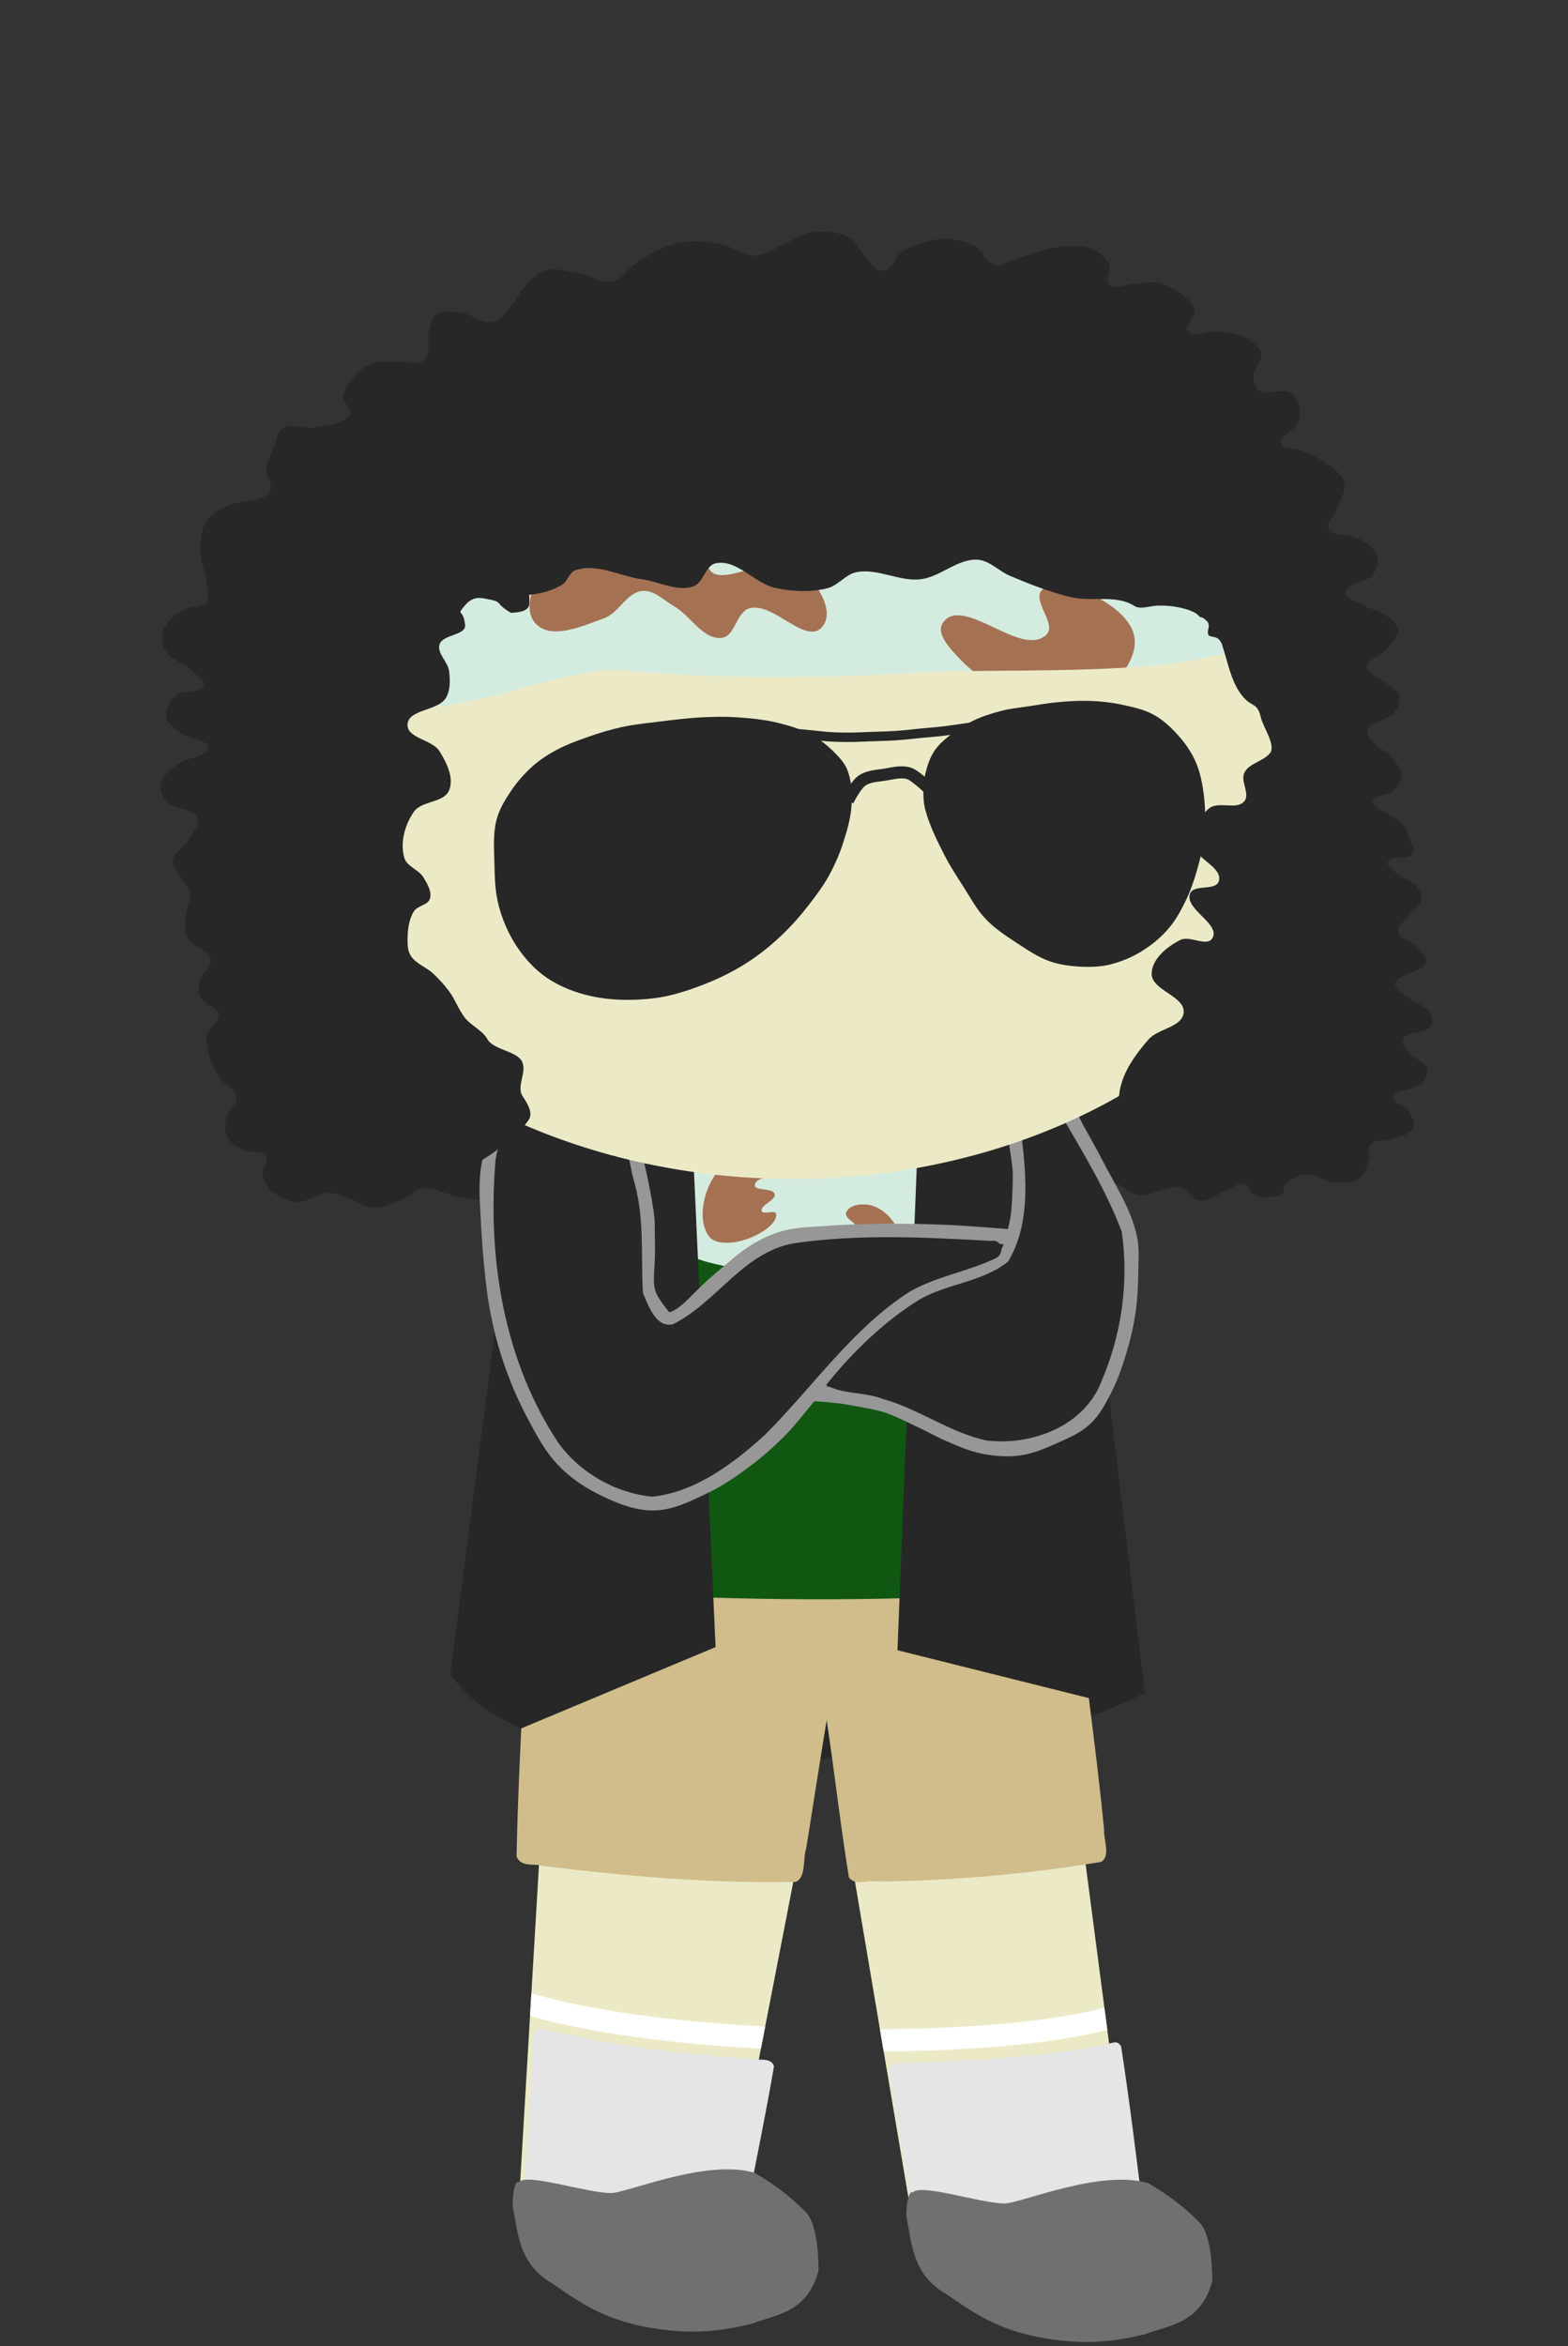 <?xml version="1.0" encoding="UTF-8" standalone="no"?>
<!-- Created with Inkscape (http://www.inkscape.org/) -->

<svg
   width="116.433"
   height="174.188"
   viewBox="0 0 30.806 46.087"
   version="1.1"
   id="svg4829"
   inkscape:version="1.2 (dc2aedaf03, 2022-05-15)"
   sodipodi:docname="ram.svg"
   xml:space="preserve"
   inkscape:export-filename="n-phadderietPlay.svg"
   inkscape:export-xdpi="96"
   inkscape:export-ydpi="96"
   xmlns:inkscape="http://www.inkscape.org/namespaces/inkscape"
   xmlns:sodipodi="http://sodipodi.sourceforge.net/DTD/sodipodi-0.dtd"
   xmlns:xlink="http://www.w3.org/1999/xlink"
   xmlns="http://www.w3.org/2000/svg"
   xmlns:svg="http://www.w3.org/2000/svg"><rect x="0" y="0" width="30.806" height="46.087" fill="#333333" stroke="none"/><sodipodi:namedview
     id="namedview4831"
     pagecolor="#ffffff"
     bordercolor="#000000"
     borderopacity="0.25"
     inkscape:showpageshadow="2"
     inkscape:pageopacity="0.0"
     inkscape:pagecheckerboard="0"
     inkscape:deskcolor="#d1d1d1"
     inkscape:document-units="mm"
     showgrid="false"
     inkscape:zoom="2.8079686"
     inkscape:cx="68.554899"
     inkscape:cy="90.812983"
     inkscape:window-width="1920"
     inkscape:window-height="986"
     inkscape:window-x="-11"
     inkscape:window-y="-11"
     inkscape:window-maximized="1"
     inkscape:current-layer="layer1" /><defs
     id="defs4826"><clipPath
       clipPathUnits="userSpaceOnUse"
       id="clipPath2331"><path
         style="display:inline;opacity:1;fill:#eceac6;stroke:none;stroke-width:0.32;stroke-linecap:butt;stroke-linejoin:bevel;stroke-dasharray:none;stroke-opacity:1"
         d="m 161.084,234.512 c 0.895,0.622 1.557,1.065 2.823,1.316 1.164,0.212 2.053,0.195 3.216,-0.094 0.775,-0.284 1.701,-0.342 2.042,-1.617 0,-0.616 -0.079,-1.467 -0.392,-1.781 -0.482,-0.482 -0.931,-0.827 -1.561,-1.19 -1.084,-0.626 -1.735,-0.998 -3.729,-1.349 -1.116,-0.071 -1.647,0.26 -2.433,0.741 -0.516,0.383 -0.746,0.444 -0.984,1.679 0.168,0.844 -0.002,1.706 1.018,2.295 z"
         id="path2333"
         sodipodi:nodetypes="cccccccccc"
         inkscape:label="Fot" /></clipPath><clipPath
       clipPathUnits="userSpaceOnUse"
       id="clipPath7466"><path
         style="display:inline;opacity:1;fill:none;fill-opacity:1;stroke:#eceac6;stroke-width:0;stroke-linecap:butt;stroke-linejoin:bevel;stroke-dasharray:none;stroke-opacity:1"
         d="m 234.957,194.293 -2.53,29.958 c 1.314,2.756 4.431,4.249 10.398,3.871 3.698,-0.31 7.225,-1.566 10.695,-4.137 l -2.441,-29.919 z"
         id="path7468"
         sodipodi:nodetypes="cccccc"
         inkscape:label="Överkropp" /></clipPath><clipPath
       clipPathUnits="userSpaceOnUse"
       id="clipPath1635"><path
         style="opacity:1;fill:#eceac6;stroke:none;stroke-width:0.283;stroke-linecap:butt;stroke-linejoin:bevel;stroke-dasharray:none;stroke-opacity:1"
         d="m 156.495,282.004 -1.032,17.388 c 0.924,0.619 2.009,0.893 3.151,1.044 1.667,0.148 2.322,-0.211 3.151,-0.482 l 3.043,-15.662 2.608,15.421 c 0.731,0.731 2.021,0.844 3.21,0.846 2.096,0 2.587,-0.456 3.473,-0.826 l -2.336,-17.85 z"
         id="path1637"
         sodipodi:nodetypes="cccccccccc"
         inkscape:label="Ben" /></clipPath><clipPath
       clipPathUnits="userSpaceOnUse"
       id="clipPath1635-7"><path
         style="opacity:1;fill:#eceac6;stroke:none;stroke-width:0.283;stroke-linecap:butt;stroke-linejoin:bevel;stroke-dasharray:none;stroke-opacity:1"
         d="m 156.495,282.004 -1.032,17.388 c 0.924,0.619 2.009,0.893 3.151,1.044 1.667,0.148 2.322,-0.211 3.151,-0.482 l 3.043,-15.662 2.608,15.421 c 0.731,0.731 2.021,0.844 3.21,0.846 2.096,0 2.587,-0.456 3.473,-0.826 l -2.336,-17.85 z"
         id="path1637-5"
         sodipodi:nodetypes="cccccccccc"
         inkscape:label="Ben" /></clipPath><clipPath
       clipPathUnits="userSpaceOnUse"
       id="clipPath18843"><path
         style="display:inline;opacity:1;fill:#d4ecdf;fill-opacity:1;stroke:none;stroke-width:0.45;stroke-linejoin:bevel;stroke-dasharray:none;stroke-opacity:1"
         d="m 159.153,266.955 c 2.242,-2.847 7.825,-2.802 10.111,0 0.337,0.413 0.097,1.175 -0.119,1.682 -0.189,0.443 -0.605,0.713 -0.952,1.009 -0.461,0.394 -0.937,0.808 -1.487,1.009 -0.663,0.243 -1.385,0.212 -2.082,0.202 -0.898,-0.013 -1.789,0.085 -2.676,-0.067 -0.619,-0.106 -1.328,-0.271 -1.844,-0.673 -0.403,-0.315 -0.612,-0.89 -0.773,-1.413 -0.17,-0.555 -0.524,-1.311 -0.178,-1.75 z"
         id="path18845"
         sodipodi:nodetypes="ssssssssss"
         inkscape:label="Halsduk" /></clipPath><clipPath
       clipPathUnits="userSpaceOnUse"
       id="clipPath20605"><path
         style="opacity:1;fill:#d4ecdf;fill-opacity:1;stroke:none;stroke-width:0.471;stroke-linejoin:bevel;stroke-dasharray:none;stroke-opacity:1"
         d="m 150.965,253.18 c 1.412,1.678 5.514,-0.709 7.698,-0.513 2.943,0.264 5.914,0.244 8.864,0.066 2.419,-0.146 7.251,0.125 9.549,-0.645 1.18,-0.395 1.975,0.413 2.119,-0.823 0.157,-1.348 -2.964,-3.512 -4.193,-4.088 -1.912,-0.896 -4.177,-0.654 -6.284,-0.794 -3.014,-0.201 -6.055,-0.349 -9.062,-0.066 -1.701,0.16 -3.515,0.198 -5.027,0.992 -1.008,0.529 -2.005,1.333 -2.447,2.381 -0.24,0.569 -1.614,3.017 -1.216,3.489 z"
         id="path20607"
         sodipodi:nodetypes="sssssssssss"
         inkscape:label="Hårband" /></clipPath><clipPath
       clipPathUnits="userSpaceOnUse"
       id="clipPath3239"><path
         style="opacity:1;fill:#eceac6;stroke:none;stroke-width:0.403;stroke-linecap:butt;stroke-linejoin:bevel;stroke-dasharray:none;stroke-opacity:1"
         d="m 212.132,227.708 -2.53,20.2 c 1.314,1.858 4.431,2.865 10.398,2.61 3.698,-0.209 7.225,-1.056 10.695,-2.79 l -2.441,-20.173 z"
         id="path3241"
         sodipodi:nodetypes="cccccc"
         inkscape:label="Överkropp" /></clipPath></defs><g
     inkscape:label="Lager 1"
     inkscape:groupmode="layer"
     id="layer1"
     transform="translate(23.957,-84.548)"><g
       id="g1051"
       inkscape:label="Ram"
       transform="matrix(0.647,0,0,0.647,26.94,50.182)"><g
         id="g2443"
         inkscape:label="Legionen"
         transform="translate(-218.396,-179.161)"
         style="display:none"><g
           id="g1909"
           inkscape:label="Kropp"><g
             id="g1891"
             inkscape:label="Luva"><path
               style="fill:#d7d7d7;fill-opacity:1;stroke:none;stroke-width:0.767;stroke-linejoin:bevel"
               d="m 163.346,262.394 c 0,0 -2.226,9.962 -6.164,12.329 -2.43,1.46 -6.338,1.619 -8.503,-0.213 -1.708,-1.445 -1.747,-4.403 -1.275,-6.59 0.879,-4.074 7.227,-10.203 7.227,-10.203 z"
               id="path3843"
               sodipodi:nodetypes="cssscc"
               inkscape:label="Luva grå" /><path
               style="fill:#f6092f;fill-opacity:1;stroke-width:0.789;stroke-linejoin:bevel"
               d="m 155.334,261.067 c -2.568,2.059 -3.418,2.872 -5.17,6.178 -0.166,0.433 -1.55,2.338 -0.733,4.863 0.693,1.399 1.378,1.687 3.061,1.749 1.41,0.151 2.738,-0.673 4.045,-1.749 2.355,-2.398 2.788,-5.436 4.045,-8.199 z"
               id="path1447"
               sodipodi:nodetypes="ccccccc"
               inkscape:label="Luva röd" /></g><path
             style="display:inline;fill:#e4082c;fill-opacity:1;stroke-width:0.74;stroke-linejoin:bevel"
             d="m 154.513,261.762 h 19.506 v 38.436 c -1.538,1.046 -9.869,1.361 -20.373,0 z"
             id="path484"
             sodipodi:nodetypes="ccccc"
             inkscape:label="Mantel bak" /><path
             style="display:inline;fill:#f6092f;fill-opacity:1;stroke:none;stroke-width:0.538;stroke-linejoin:bevel;stroke-opacity:1"
             d="m 169.97,261.762 3.731,36.446 c 1.905,3.356 2.31,3.168 4.876,4.211 -1.71,-14.357 -2.345,-26.3 -4.365,-40.657 z"
             id="path7009"
             sodipodi:nodetypes="ccccc"
             inkscape:label="Mantel höger" /><path
             style="fill:#272727;fill-opacity:1;stroke:none;stroke-width:0.32;stroke-linecap:butt;stroke-linejoin:bevel;stroke-dasharray:none;stroke-opacity:1"
             d="m 168.448,301.959 c 0.895,0.622 1.557,1.065 2.823,1.316 1.164,0.212 2.053,0.195 3.216,-0.094 0.775,-0.284 1.701,-0.342 2.042,-1.617 0,-0.616 -0.079,-1.467 -0.392,-1.781 -0.482,-0.482 -0.931,-0.827 -1.561,-1.19 -1.084,-0.626 -1.735,-0.998 -3.729,-1.349 -1.116,-0.071 -1.647,0.26 -2.433,0.741 -0.516,0.383 -0.746,0.444 -0.984,1.679 0.168,0.844 -0.002,1.706 1.018,2.295 z"
             id="use2433"
             sodipodi:nodetypes="cccccccccc"
             inkscape:label="Fot" /><path
             style="opacity:1;fill:#272727;fill-opacity:1;stroke:none;stroke-width:0.32;stroke-linecap:butt;stroke-linejoin:bevel;stroke-dasharray:none;stroke-opacity:1"
             d="m 156.492,301.644 c 0.895,0.622 1.557,1.065 2.823,1.316 1.164,0.212 2.053,0.195 3.216,-0.094 0.775,-0.284 1.701,-0.342 2.042,-1.617 0,-0.616 -0.079,-1.467 -0.392,-1.781 -0.482,-0.482 -0.931,-0.827 -1.561,-1.19 -1.084,-0.626 -1.735,-0.998 -3.729,-1.349 -1.116,-0.071 -1.647,0.26 -2.433,0.741 -0.516,0.383 -0.746,0.444 -0.984,1.679 0.168,0.844 -0.002,1.706 1.018,2.295 z"
             id="path2435"
             sodipodi:nodetypes="cccccccccc"
             inkscape:label="Fot" /><path
             style="opacity:1;fill:#272727;fill-opacity:1;stroke:none;stroke-width:0.283;stroke-linecap:butt;stroke-linejoin:bevel;stroke-dasharray:none;stroke-opacity:1"
             d="m 156.495,282.004 -1.032,17.388 c 0.924,0.619 2.009,0.893 3.151,1.044 1.667,0.148 2.322,-0.211 3.151,-0.482 l 3.043,-15.662 2.608,15.421 c 0.731,0.731 2.021,0.844 3.21,0.846 2.096,0 2.587,-0.456 3.473,-0.826 l -2.336,-17.85 z"
             id="path2437"
             sodipodi:nodetypes="cccccccccc"
             inkscape:label="Ben" /><path
             style="opacity:1;fill:#272727;fill-opacity:1;stroke:none;stroke-width:0.403;stroke-linecap:butt;stroke-linejoin:bevel;stroke-dasharray:none;stroke-opacity:1"
             d="m 155.904,262.473 -2.53,20.2 c 1.314,1.858 4.431,2.865 10.398,2.61 3.698,-0.209 7.225,-1.056 10.695,-2.79 l -2.441,-20.173 z"
             id="path2439"
             sodipodi:nodetypes="cccccc"
             inkscape:label="Överkropp" /><path
             style="display:inline;fill:#d0bd8b;fill-opacity:1;stroke:none;stroke-width:0.612;stroke-linejoin:bevel"
             d="m 174.716,269.151 3.278,32.637 c -0.209,-0.14 -0.346,-0.108 -0.516,-0.365 l -3.208,-32.076 z"
             id="path5327"
             sodipodi:nodetypes="ccccc"
             inkscape:label="Rand 2" /><path
             style="display:inline;fill:#f6092f;fill-opacity:1;stroke:none;stroke-width:0.675;stroke-linejoin:bevel;stroke-opacity:1"
             d="m 160.243,261.762 -2.676,41.519 c -2.566,0.137 -5.088,-0.384 -7.479,-2.877 l 4.558,-38.642 z"
             id="path8317"
             sodipodi:nodetypes="ccccc"
             inkscape:label="Mantel vänster" /><path
             style="fill:#d0bd8b;fill-opacity:1;stroke:none;stroke-width:0.675;stroke-linejoin:bevel"
             d="m 157.183,302.926 2.245,-34.845 -0.608,-0.468 -2.292,35.219 c 0.202,0.126 0.421,0.154 0.655,0.093 z"
             id="path5005"
             sodipodi:nodetypes="ccccc"
             inkscape:label="Rand 1" /><path
             style="display:inline;fill:#e5e5e5;fill-opacity:1;stroke:none;stroke-width:0.675;stroke-linejoin:bevel"
             d="m 153.488,264.807 8.513,2.572 c -0.423,2.16 -0.264,4.507 -1.782,6.668 -0.522,0.534 -1.026,1.54 -2.931,2.074 -1.533,0.225 -2.902,-0.531 -4.61,-1.708 -0.813,-1.054 -0.533,-2.983 -0.519,-4.699 -0.011,-1.749 0.65,-3.331 1.329,-4.908 z"
             id="path4583"
             sodipodi:nodetypes="ccccccc"
             inkscape:label="Mörk päls 1" /><path
             style="display:inline;fill:#f2f2f2;fill-opacity:1;stroke:none;stroke-width:0.538;stroke-linejoin:bevel"
             d="m 154.356,264.212 7.578,2.116 c -0.716,1.774 -0.498,4.974 -1.88,6.248 -0.333,0.858 -1.513,1.376 -2.708,1.889 -1.228,-0.221 -2.443,-0.735 -3.996,-1.768 -1.001,-0.932 -0.152,-2.982 -0.199,-3.914 z"
             id="path4638"
             sodipodi:nodetypes="ccccccc"
             inkscape:label="Ljus päls 1" /><path
             style="display:inline;fill:#e5e5e5;fill-opacity:1;stroke:none;stroke-width:0.675;stroke-linejoin:bevel"
             d="m 170.116,265.549 4.829,-1.918 c 0.877,1.444 1.85,3.069 2.49,5.102 0.296,2.329 0.235,4.029 -0.373,4.621 -1.22,1.105 -2.617,1.096 -4.101,0.529 -1.144,-0.928 -1.478,-2.318 -2.051,-3.572 -0.48,-1.587 -0.549,-3.175 -0.794,-4.763 z"
             id="path4710"
             sodipodi:nodetypes="ccccccc"
             inkscape:label="Mörk päls 2" /><path
             style="display:inline;fill:#f2f2f2;fill-opacity:1;stroke:none;stroke-width:0.675;stroke-linejoin:bevel"
             d="m 171.174,265.45 3.175,-0.893 c 0.989,1.071 1.67,1.842 2.138,3.173 0.439,2.392 0.521,3.249 0.052,4.59 -1.279,0.883 -2.234,0.944 -3.513,0.241 -0.716,-0.739 -1.221,-2.153 -1.588,-3.241 -0.472,-1.433 -0.281,-2.436 -0.265,-3.87 z"
             id="path4767"
             sodipodi:nodetypes="cccccccc"
             inkscape:label="Ljus päls 2" /></g><g
           id="g2890"
           inkscape:label="Huvud"><ellipse
             style="display:inline;fill:#eceac6;fill-opacity:1;stroke:none;stroke-width:0.402"
             id="ellipse2441"
             cx="163.788"
             cy="255.461"
             rx="16.55"
             ry="12.645"
             inkscape:label="Huvud"
             sodipodi:insensitive="true" /><path
             style="opacity:1;fill:#a35600;fill-opacity:1;stroke-width:0.714;stroke-linejoin:bevel"
             d="m 178.189,229.187 1.749,-2.238 0.21,-1.443 -1.609,2.492 -0.699,-1.189 -0.979,-0.49 c 0,0 1.001,-1.567 1.259,-2.448 0.348,-1.191 0.279,-2.468 0.35,-3.707 0.067,-1.164 0.173,-2.336 0.07,-3.497 -0.084,-0.947 -0.303,-1.882 -0.56,-2.798 -0.147,-0.526 -0.56,-1.539 -0.56,-1.539 0,0 -1.332,-0.184 -1.958,0 -0.745,0.219 -1.958,1.259 -1.958,1.259 l -2.238,1.049 c 0,0 -1.176,-0.659 -1.819,-0.839 -0.588,-0.165 -1.219,-0.099 -1.819,-0.21 -0.828,-0.154 -1.605,-0.637 -2.448,-0.629 -0.701,0.006 -1.499,0.099 -2.028,0.56 -0.575,0.5 -0.746,1.354 -0.909,2.098 -0.224,1.025 -0.178,2.104 -0.07,3.147 0.074,0.714 0.49,2.098 0.49,2.098 l -0.699,0.769 c 0,0 -0.583,-0.996 -0.769,-1.539 -0.231,-0.675 -0.42,-2.098 -0.42,-2.098 0,0 -0.175,2.332 -0.28,3.497 -0.084,0.933 -0.21,1.863 -0.28,2.798 -0.07,0.931 -0.231,1.868 -0.14,2.798 0.075,0.765 0.56,2.238 0.56,2.238 l -1.469,0.21 -1.329,1.958 -1.888,-1.329 -1.609,1.399 -0.979,-0.839 -0.979,0.769 -1.119,-1.119 -1.539,0.629 -0.979,-1.539 -1.259,-0.63 0.42,-3.777 c 0,0 -0.733,-1.51 -0.979,-2.308 -0.28,-0.909 -0.397,-1.861 -0.56,-2.798 -0.137,-0.789 -0.35,-2.378 -0.35,-2.378 l -1.767,0.95 -1.87,0.798 c 0,0 0.463,-1.028 0.699,-1.539 0.39,-0.842 0.795,-1.678 1.189,-2.518 0.492,-1.048 0.95,-2.112 1.469,-3.147 0.486,-0.97 0.809,-2.065 1.539,-2.868 0.396,-0.435 0.909,-0.798 1.469,-0.979 1.132,-0.367 3.567,-0.14 3.567,-0.14 0,0 1.306,-1.18 2.028,-1.679 1.126,-0.777 2.304,-1.504 3.567,-2.028 1.296,-0.537 2.665,-0.941 4.057,-1.119 1.527,-0.195 3.094,-0.153 4.616,0.07 1.103,0.161 2.16,0.557 3.217,0.909 0.924,0.308 1.836,0.656 2.728,1.049 0.62,0.274 1.225,0.583 1.819,0.909 0.287,0.158 0.596,0.29 0.841,0.506 0.2,0.176 0.242,0.545 0.496,0.627 0.343,0.111 0.452,-0.114 1.041,-0.294 0.85,-0.26 1.817,-0.498 2.658,-0.21 0.687,0.236 1.152,0.904 1.609,1.469 0.493,0.609 0.855,1.319 1.189,2.028 0.434,0.921 0.793,1.883 1.049,2.868 0.261,1.005 0.408,2.042 0.49,3.078 0.083,1.046 0.093,2.102 0,3.147 -0.105,1.18 -0.374,2.495 -0.629,3.497 -0.256,1.002 -0.463,1.717 -0.839,2.518 -0.525,1.118 -1.128,2.233 -1.958,3.147 -0.335,0.369 -0.695,0.838 -1.189,0.909 -0.321,0.046 -0.909,-0.35 -0.909,-0.35 z"
             id="path1982"
             sodipodi:nodetypes="ccccccsssscsccssssssccscsssccccccccccccsscccssssscsssssssssssssssssssscc"
             inkscape:label="Hår"
             transform="translate(-2.591,37.214)" /><path
             d="m 174.553,254.637 c -0.605,0.158 -1.212,0.301 -1.807,0.475 -0.934,0.273 -1.875,0.536 -2.784,0.863 -0.633,0.228 -1.26,0.271 -1.92,0.21 -0.914,-0.085 -1.827,-0.184 -2.743,-0.249 -1.287,-0.092 -2.577,-0.152 -3.864,-0.017 -1.318,0.139 -2.632,0.303 -3.948,0.457 -0.561,0.421 -0.502,0.78 -0.032,2.157 0.154,0.491 0.293,0.985 0.451,1.474 0.113,0.35 0.245,0.696 0.367,1.044 0.256,0.729 0.844,1.144 1.679,1.347 1.412,0.344 2.828,0.345 4.238,0.028 0.843,-0.19 1.564,-0.586 2.179,-1.122 0.692,-0.603 1.163,-1.322 1.534,-2.096 0.159,-0.332 0.313,-0.667 0.462,-1.003 0.064,-0.143 0.172,-0.242 0.341,-0.278 0.293,-0.064 0.589,-0.118 0.884,-0.173 0.088,-0.017 0.142,0.015 0.138,0.098 -0.019,0.449 0.114,0.873 0.344,1.267 0.228,0.39 0.462,0.785 0.755,1.139 0.531,0.642 1.285,0.928 2.202,0.872 0.345,-0.021 0.664,-0.134 0.973,-0.262 0.571,-0.237 1.105,-0.519 1.568,-0.896 0.449,-0.366 0.799,-0.791 0.993,-1.291 0.286,-0.736 0.533,-1.484 0.797,-2.227 0.069,-0.194 0.127,-0.39 0.209,-0.58 0.046,-0.106 0.136,-0.198 0.197,-0.3 0.051,-0.086 0.112,-0.175 0.126,-0.267 0.032,-0.217 0.035,-0.437 0.056,-0.655 0.01,-0.099 -0.023,-0.159 -0.136,-0.203 -2.4,0.053 -1.8,0.121 -3.262,0.189"
             style="fill:#272727;fill-opacity:1;fill-rule:nonzero;stroke:none;stroke-width:0.052"
             id="path797"
             sodipodi:nodetypes="cccccsccsccsssscsccsscccscssccc"
             inkscape:label="Glasögon" /></g></g><g
         id="g1013"
         inkscape:label="Kretsn"
         transform="translate(-222.965,-112.076)"
         style="display:none"><g
           id="g2390"
           inkscape:label="Underkropp"><path
             style="display:inline;opacity:1;fill:#eceac6;stroke:none;stroke-width:0.32;stroke-linecap:butt;stroke-linejoin:bevel;stroke-dasharray:none;stroke-opacity:1"
             d="m 173.04,234.826 c 0.895,0.622 1.557,1.065 2.823,1.316 1.164,0.212 2.053,0.195 3.216,-0.094 0.775,-0.284 1.701,-0.342 2.042,-1.617 0,-0.616 -0.079,-1.467 -0.392,-1.781 -0.482,-0.482 -0.931,-0.827 -1.561,-1.19 -1.084,-0.626 -1.735,-0.998 -3.729,-1.349 -1.116,-0.071 -1.647,0.26 -2.433,0.741 -0.516,0.383 -0.746,0.444 -0.984,1.679 0.168,0.844 -0.002,1.706 1.018,2.295 z"
             id="path2338"
             sodipodi:nodetypes="cccccccccc"
             inkscape:label="Fot" /><path
             style="display:inline;opacity:1;fill:#eceac6;stroke:none;stroke-width:0.32;stroke-linecap:butt;stroke-linejoin:bevel;stroke-dasharray:none;stroke-opacity:1"
             d="m 161.084,234.512 c 0.895,0.622 1.557,1.065 2.823,1.316 1.164,0.212 2.053,0.195 3.216,-0.094 0.775,-0.284 1.701,-0.342 2.042,-1.617 0,-0.616 -0.079,-1.467 -0.392,-1.781 -0.482,-0.482 -0.931,-0.827 -1.561,-1.19 -1.084,-0.626 -1.735,-0.998 -3.729,-1.349 -1.116,-0.071 -1.647,0.26 -2.433,0.741 -0.516,0.383 -0.746,0.444 -0.984,1.679 0.168,0.844 -0.002,1.706 1.018,2.295 z"
             id="path12021-5"
             sodipodi:nodetypes="cccccccccc"
             inkscape:label="Fot" /><path
             style="display:inline;opacity:1;fill:#eceac6;stroke:none;stroke-width:0.283;stroke-linecap:butt;stroke-linejoin:bevel;stroke-dasharray:none;stroke-opacity:1"
             d="m 161.087,214.871 -1.032,17.388 c 0.924,0.619 2.009,0.893 3.151,1.044 1.667,0.148 2.322,-0.211 3.151,-0.482 l 3.043,-15.662 2.608,15.421 c 0.731,0.731 2.021,0.844 3.21,0.846 2.096,0 2.587,-0.456 3.473,-0.826 l -2.336,-17.85 z"
             id="path12013-1"
             sodipodi:nodetypes="cccccccccc"
             inkscape:label="Ben" /><path
             style="display:inline;fill:none;fill-opacity:1;stroke:#b98d73;stroke-width:0.675;stroke-linejoin:bevel;stroke-opacity:1"
             d="m 161.185,235.108 c 1.874,-2.362 4.262,-3.33 6.747,-4.035"
             id="path373"
             sodipodi:nodetypes="cc"
             clip-path="url(#clipPath2331)"
             inkscape:label="Sandal" /><path
             style="display:inline;fill:none;fill-opacity:1;stroke:#b98d73;stroke-width:0.675;stroke-linejoin:bevel;stroke-opacity:1"
             d="m 161.185,235.108 c 1.874,-2.362 4.262,-3.33 6.747,-4.035"
             id="path2340"
             sodipodi:nodetypes="cc"
             clip-path="url(#clipPath2331)"
             transform="translate(11.956,0.314)"
             inkscape:label="Sandal" /></g><g
           id="g4769"
           inkscape:label="Överkropp"
           style="display:inline"
           transform="translate(-74.461,1.123)"><path
             style="display:inline;opacity:1;fill:#b98d73;fill-opacity:1;stroke:none;stroke-width:0.49;stroke-linecap:butt;stroke-linejoin:bevel;stroke-dasharray:none;stroke-opacity:1"
             d="m 234.957,194.293 -2.53,29.958 c 1.314,2.756 4.431,4.249 10.398,3.871 3.698,-0.31 7.225,-1.566 10.695,-4.137 l -2.441,-29.919 z"
             id="path11251-4"
             sodipodi:nodetypes="cccccc"
             inkscape:label="Överkropp" /><path
             id="path4106"
             style="display:inline;fill:none;fill-opacity:1;stroke:#eceac6;stroke-width:0.675;stroke-linejoin:bevel;stroke-dasharray:none;stroke-opacity:1"
             d="m 233.038,210.387 c 6.46,2.935 13.178,3.019 19.954,1.205"
             inkscape:label="Övre rep"
             clip-path="url(#clipPath7466)" /><path
             id="path7565"
             style="fill:none;fill-opacity:1;stroke:#eceac6;stroke-width:0.675;stroke-linejoin:bevel;stroke-dasharray:none;stroke-opacity:1"
             d="m 240.025,218.208 c 0.218,-2.182 0.829,-5.262 2.535,-5.372 2.473,-0.16 3.828,4.589 4.411,7.394"
             inkscape:label="Hängande rep" /><path
             id="path7552"
             style="display:inline;fill:#272727;fill-opacity:1;stroke:#272727;stroke-width:0.675;stroke-linejoin:bevel;stroke-dasharray:none;stroke-opacity:1"
             d="m 246.971,220.23 c 0.243,1.168 0.351,1.999 0.351,1.999"
             inkscape:label="Svart ände 2" /><path
             id="path8253"
             style="fill:#272727;fill-opacity:1;stroke:#272727;stroke-width:0.675;stroke-linejoin:bevel;stroke-dasharray:none;stroke-opacity:1"
             d="m 239.903,220.35 c 0,0 6.4e-4,-0.933 0.122,-2.141"
             inkscape:label="Svart ände 1" /><path
             style="fill:#a57153;fill-opacity:1;stroke:none;stroke-width:0.622;stroke-linejoin:bevel;stroke-dasharray:none;stroke-opacity:1"
             d="m 250.339,198.471 c 0,0 2.141,5.024 0.731,6.827 -1.655,2.116 -7.985,1.097 -7.985,1.097 l 0.244,7.071 c 0,0 10.063,-1.182 12.313,-4.998 1.985,-3.367 -1.402,-11.642 -1.402,-11.642 z"
             id="path8398"
             sodipodi:nodetypes="csccscc"
             inkscape:label="Arm 2" /><path
             style="fill:#a57153;fill-opacity:1;stroke:none;stroke-width:0.622;stroke-linejoin:bevel;stroke-dasharray:none;stroke-opacity:1"
             d="m 237.349,198.704 c 0,0 -1.824,4.489 -0.731,6.499 1.328,2.444 7.611,1.986 7.611,1.986 l -0.571,5.434 c 0,0 -8.005,0.268 -10.91,-3.268 -2.481,-3.02 0.7,-12.297 0.7,-12.297 z"
             id="path11847"
             sodipodi:nodetypes="csccscc"
             inkscape:label="Arm 1" /></g><g
           id="g1101"
           inkscape:label="Huvud"
           style="display:inline"
           transform="translate(-74.461,1.123)"><path
             style="display:inline;fill:#272727;fill-opacity:1;stroke:none;stroke-width:0.806;stroke-linejoin:bevel;stroke-dasharray:none;stroke-opacity:1"
             d="m 255.056,195.454 2.533,6.425 c 0,0 -4.389,2.239 -6.674,2.96 -1.821,0.575 -3.689,0.979 -5.562,1.077 -2.367,0.123 -4.769,-0.023 -7.091,-0.628 -1.825,-0.475 -3.613,-1.08 -5.401,-1.982 -0.959,-0.484 -2.591,-1.729 -2.591,-1.729 l 2.649,-6.123 z"
             id="path11941"
             sodipodi:nodetypes="ccssssccc"
             inkscape:label="Cape" /><ellipse
             style="display:inline;fill:#eceac6;fill-opacity:1;stroke:none;stroke-width:0.402"
             id="path2123-3"
             cx="163.788"
             cy="255.461"
             rx="16.55"
             ry="12.645"
             inkscape:label="Huvud"
             transform="translate(79.053,-68.255)" /><path
             style="fill:#272727;fill-opacity:1;stroke:none;stroke-width:0.16;stroke-linejoin:bevel;stroke-dasharray:none;stroke-opacity:1"
             d="m 241.975,201.533 c -4.818,-0.589 -9.18,-1.279 -11.863,-4.167 L 227.37,194.414 c -1.676,-1.805 -1.911,-4.283 -1.91,-7.006 0.002,-3.116 0.874,-5.772 2.634,-8.022 0.792,-1.012 2.731,-2.284 3.904,-3.074 2.009,-1.353 4.607,-2.359 6.94,-2.572 3.751,-0.343 8.813,-0.254 12.399,1.157 3.259,1.283 7.105,3.479 8.443,6.007 1.67,3.156 2.161,7.532 1.216,10.839 -0.435,1.522 -1.473,3.35 -2.88,5.069 -1.976,2.415 -5.136,3.413 -9.604,4.27 -1.836,0.353 -2.655,0.435 -4.543,0.456 -0.979,0.011 -1.877,0.009 -1.995,-0.005 z m 2.118,-0.412 c 3.486,-0.241 5.95,-2.089 8.209,-3.697 1.863,-1.327 4.246,-2.456 4.913,-5.262 0.804,-3.38 0.508,-6.015 -0.364,-7.768 -0.45,-0.906 -1.93,-2.144 -3.024,-2.717 -0.939,-0.492 -2.602,-0.86 -3.935,-1.065 -2.22,-0.341 -9.275,0.983 -11.816,1.476 -2.306,0.448 -5.339,1.396 -6.318,3.664 -0.266,0.617 -0.714,3.716 -0.619,4.522 0.163,1.386 1.086,3.573 1.602,4.633 0.859,1.767 1.448,2.577 3.512,3.879 1.737,1.095 3.404,2.146 5.568,2.331 0.885,0.075 1.239,0.076 2.272,0.004 z"
             id="path16628"
             sodipodi:nodetypes="csscssssssssccccssssssssssccc"
             inkscape:label="Luva" /><g
             id="g1007"
             inkscape:label="Glasögon"
             transform="matrix(1.015,-0.031,0.031,1.015,99.338,-28.607)"
             style="display:inline"><path
               style="opacity:1;fill:#272727;fill-opacity:1;stroke:none;stroke-width:0.367;stroke-linejoin:bevel;stroke-opacity:1"
               d="m 124.593,216.129 23.071,-1.25 0.301,6.369 -9.694,0.555 -0.756,-2.696 -2.258,0.105 -0.544,2.777 -9.799,0.51 z"
               id="path2545" /><circle
               style="fill:#f6092f;fill-opacity:1;stroke-width:0.158;stroke-linejoin:bevel"
               id="path349"
               cx="129.778"
               cy="219.042"
               r="0.827" /><circle
               style="fill:#f6092f;fill-opacity:1;stroke-width:0.158;stroke-linejoin:bevel"
               id="circle1002"
               cx="143.239"
               cy="218.149"
               r="0.827" /></g></g></g><g
         id="g11255-0"
         inkscape:label="N-Phadderiet"
         transform="translate(-218.352,-179.201)"
         style="display:none"><g
           id="g9710"
           inkscape:label="Kropp"><path
             style="fill:#272727;fill-opacity:1;stroke:none;stroke-width:0.452;stroke-linecap:butt;stroke-linejoin:bevel;stroke-dasharray:none;stroke-opacity:1"
             d="m 156.101,261.867 -2.53,29.229 c 1.314,2.336 9.763,-2.517 10.398,-3.073 0.939,0.796 7.225,5.027 10.695,2.848 l -2.441,-29.196 z"
             id="path11251-3-4"
             sodipodi:nodetypes="cccccc"
             inkscape:label="Bakdel" /><path
             style="display:inline;opacity:1;fill:#707070;fill-opacity:1;stroke:none;stroke-width:0.359;stroke-linecap:butt;stroke-linejoin:bevel;stroke-dasharray:none;stroke-opacity:1"
             d="m 157.729,262.473 -2.007,20.2 c 1.042,1.858 3.514,2.865 8.246,2.61 2.933,-0.209 5.73,-1.056 8.482,-2.79 l -1.936,-20.173 z"
             id="path11251-5"
             sodipodi:nodetypes="cccccc"
             inkscape:label="Överkropp" /><g
             id="g7749"
             inkscape:label="Underkropp"><path
               style="opacity:1;fill:#eceac6;stroke:none;stroke-width:0.283;stroke-linecap:butt;stroke-linejoin:bevel;stroke-dasharray:none;stroke-opacity:1"
               d="m 156.495,282.004 -1.032,17.388 c 0.924,0.619 2.009,0.893 3.151,1.044 1.667,0.148 2.322,-0.211 3.151,-0.482 l 3.043,-15.662 2.608,15.421 c 0.731,0.731 2.021,0.844 3.21,0.846 2.096,0 2.587,-0.456 3.473,-0.826 l -2.336,-17.85 z"
               id="path12013-5"
               sodipodi:nodetypes="cccccccccc"
               inkscape:label="Ben" /><path
               style="fill:none;fill-opacity:1;stroke:#ffffff;stroke-width:0.675;stroke-linejoin:bevel;stroke-dasharray:none;stroke-opacity:1"
               d="m 154.205,292.475 c 3.061,2.113 17.909,2.418 20.486,0.561"
               id="path976"
               sodipodi:nodetypes="cc"
               clip-path="url(#clipPath1635)"
               inkscape:label="Strumpkant" /><path
               style="fill:#e5e5e5;fill-opacity:1;stroke:none;stroke-width:0.451;stroke-linejoin:bevel;stroke-dasharray:none;stroke-opacity:1"
               d="m 694.626,1188.281 c -7.553,1.621 -15.3,2.043 -23.004,2.324 -0.936,0.212 -2.468,-0.367 -2.851,0.772 1.001,6.051 1.91,12.126 3.117,18.141 0.195,1.291 1.019,2.434 2.294,2.835 4.217,2.204 9.125,1.88 13.73,1.771 3.498,-0.181 6.946,-1.306 9.928,-3.12 0.878,-0.792 0.087,-2.096 0.155,-3.091 -0.827,-6.404 -1.581,-12.823 -2.575,-19.202 -0.196,-0.289 -0.427,-0.498 -0.794,-0.43 z"
               id="path5385"
               inkscape:label="Strumpa 2"
               transform="matrix(0.265,0,0,0.265,-10.527,-20.571)" /><path
               style="fill:#e5e5e5;fill-opacity:1;stroke:none;stroke-width:0.451;stroke-linejoin:bevel;stroke-dasharray:none"
               d="m 628.329,1186.815 c -0.525,1.602 -0.283,3.403 -0.499,5.083 -0.286,5.74 -0.825,11.476 -0.874,17.224 0.134,1.146 1.589,1.373 2.399,1.941 5.191,2.398 11.111,3.38 16.775,2.472 1.81,-0.5 3.728,-0.865 5.379,-1.769 0.686,-1.787 0.8,-3.791 1.268,-5.657 0.968,-5.034 2.018,-10.056 2.871,-15.109 -0.374,-1.121 -1.89,-0.57 -2.782,-0.846 -8.107,-0.577 -16.179,-1.554 -24.078,-3.515 -0.155,0.046 -0.306,0.119 -0.459,0.175 z"
               id="path1787"
               inkscape:label="Strumpa 1"
               transform="matrix(0.265,0,0,0.265,-10.527,-20.571)" /><path
               style="opacity:1;fill:#707070;fill-opacity:1;stroke:none;stroke-width:0.32;stroke-linecap:butt;stroke-linejoin:bevel;stroke-dasharray:none;stroke-opacity:1"
               d="m 156.492,301.644 c 0.895,0.622 1.557,1.065 2.823,1.316 1.164,0.212 2.053,0.195 3.216,-0.094 0.775,-0.284 1.701,-0.342 2.042,-1.617 0,-0.616 -0.079,-1.467 -0.392,-1.781 -0.482,-0.482 -0.931,-0.827 -1.561,-1.19 -1.47,-0.427 -3.872,0.622 -4.358,0.619 -0.725,-0.004 -2.556,-0.616 -2.781,-0.334 -0.123,-0.082 -0.208,0.363 -0.195,0.739 0.168,0.844 0.185,1.753 1.204,2.342 z"
               id="path12021-69"
               sodipodi:nodetypes="ccccccsccc"
               inkscape:label="Sko 1" /><path
               style="opacity:1;fill:#707070;fill-opacity:1;stroke:none;stroke-width:0.32;stroke-linecap:butt;stroke-linejoin:bevel;stroke-dasharray:none;stroke-opacity:1"
               d="m 168.448,301.959 c 0.895,0.622 1.557,1.065 2.823,1.316 1.164,0.212 2.053,0.195 3.216,-0.094 0.775,-0.284 1.701,-0.342 2.042,-1.617 0,-0.616 -0.079,-1.467 -0.392,-1.781 -0.482,-0.482 -0.931,-0.827 -1.561,-1.19 -1.47,-0.427 -3.872,0.622 -4.358,0.619 -0.725,-0.004 -2.556,-0.616 -2.781,-0.334 -0.123,-0.082 -0.208,0.363 -0.195,0.739 0.168,0.844 0.185,1.753 1.204,2.342 z"
               id="path7997"
               sodipodi:nodetypes="ccccccsccc"
               inkscape:label="Sko 2" /><path
               style="fill:#272727;fill-opacity:1;stroke:#707070;stroke-width:0.15;stroke-linejoin:bevel;stroke-dasharray:none;stroke-opacity:1"
               d="m 155.919,279.941 c -0.315,0.16 -0.157,0.748 -0.233,1.101 -0.127,2.778 -0.279,5.557 -0.33,8.338 0.146,0.393 0.552,0.219 0.814,0.326 2.549,0.345 5.109,0.6 7.671,0.534 0.317,-0.162 0.202,-0.783 0.314,-1.15 0.205,-1.443 0.406,-2.888 0.618,-4.329 0.24,1.768 0.419,3.567 0.676,5.327 0.198,0.314 0.584,0.075 0.859,0.143 2.272,-0.028 4.546,-0.246 6.797,-0.666 0.306,-0.202 0.068,-0.748 0.093,-1.101 -0.25,-2.846 -0.63,-5.686 -0.897,-8.529 -0.539,1.026 -15.54,0.909 -16.383,0.004 z"
               id="path8352"
               inkscape:label="Shorts"
               sodipodi:nodetypes="cccccccccccccc" /></g><path
             style="fill:#272727;fill-opacity:1;stroke:none;stroke-width:1.061;stroke-linejoin:bevel;stroke-dasharray:none;stroke-opacity:1"
             d="m 166.969,278.652 5.711,-1.235 -0.659,-11.602 -4.596,0.612 z"
             id="path9052"
             sodipodi:nodetypes="ccccc"
             inkscape:label="Framdel 2" /><path
             style="fill:#272727;fill-opacity:1;stroke:none;stroke-width:1.104;stroke-linejoin:bevel;stroke-dasharray:none;stroke-opacity:1"
             d="m 161.269,278.853 -5.909,-1.732 0.733,-11.306 5.038,0.597 z"
             id="path9206"
             sodipodi:nodetypes="ccccc"
             inkscape:label="Framdel 1" /></g><g
           id="g15724"
           inkscape:label="Armar"
           transform="translate(3.087,2.619)"
           style="stroke-width:1;stroke-dasharray:none"><path
             id="path15402"
             style="opacity:1;fill:none;fill-opacity:1;stroke:#979797;stroke-width:0.471;stroke-linejoin:bevel;stroke-dasharray:none;stroke-opacity:1"
             d="m 167.289,267.248 c 0,0 -1.278,-0.105 -1.918,-0.132 -0.639,-0.027 -1.279,-0.04 -1.918,-0.033 -0.574,0.006 -1.148,0.019 -1.72,0.066 -0.466,0.038 -0.948,0.029 -1.392,0.177 -0.457,0.153 -0.887,0.405 -1.254,0.716 -0.817,0.691 -0.809,0.672 -1.412,1.277 -0.23,0.231 -0.708,0.621 -0.908,0.364 -0.546,-0.705 -0.55,-0.77 -0.491,-1.707 0.023,-0.374 -0.006,-0.75 0,-1.124 0.006,-0.353 -0.258,-1.613 -0.388,-2.111 -0.182,-0.702 -0.192,-1.868 -2.192,-1.792 -0.573,0.022 -1.175,0.264 -1.587,0.661 -0.455,0.438 -0.526,0.928 -0.632,1.515 -0.07,0.392 -0.055,0.866 -0.029,1.296 0.029,0.496 0.051,0.993 0.099,1.488 0.051,0.52 0.099,1.042 0.198,1.554 0.1,0.515 0.227,1.026 0.397,1.521 0.19,0.556 0.419,1.101 0.695,1.621 0.258,0.486 0.516,0.988 0.893,1.389 0.319,0.339 0.709,0.618 1.124,0.827 0.505,0.254 1.056,0.501 1.621,0.496 0.533,-0.005 1.039,-0.269 1.521,-0.496 0.448,-0.211 0.86,-0.497 1.257,-0.794 0.376,-0.28 0.729,-0.592 1.058,-0.926 0.335,-0.34 0.618,-0.727 0.926,-1.091 0.298,-0.352 0.578,-0.721 0.893,-1.058 0.325,-0.348 0.666,-0.68 1.025,-0.992 0.38,-0.33 0.754,-0.676 1.191,-0.926 0.463,-0.266 0.99,-0.402 1.488,-0.595 0.406,-0.158 0.912,-0.158 1.224,-0.463 0.297,-0.291 0.36,-0.702 0.463,-1.158 0.103,-0.456 0.099,-1.554 0.099,-1.554 -0.077,-1.02 -0.616,-2.524 0.728,-2.447 0.516,0.029 0.739,0.74 0.992,1.191 0.251,0.447 0.419,0.752 0.521,0.953 0.401,0.786 0.901,1.522 1.067,2.338 0.065,0.319 0.038,0.65 0.033,0.976 -0.007,0.414 -0.023,0.83 -0.083,1.24 -0.058,0.397 -0.149,0.79 -0.265,1.174 -0.121,0.401 -0.255,0.802 -0.446,1.174 -0.164,0.318 -0.334,0.649 -0.595,0.893 -0.269,0.251 -0.623,0.396 -0.959,0.546 -0.334,0.149 -0.679,0.297 -1.042,0.347 -0.355,0.049 -0.723,0.019 -1.075,-0.05 -0.356,-0.07 -0.691,-0.223 -1.025,-0.364 -0.266,-0.112 -0.516,-0.257 -0.777,-0.38 -0.35,-0.165 -0.696,-0.344 -1.058,-0.48 -0.307,-0.115 -0.894,-0.201 -1.215,-0.265 -0.386,-0.076 -1.174,-0.116 -1.174,-0.116"
             sodipodi:nodetypes="csssssssssssssssssssssssscsssssscssssssssssssssssc" /><path
             style="opacity:1;fill:#272727;fill-opacity:1;stroke:none;stroke-width:0.167;stroke-linejoin:bevel;stroke-dasharray:none;stroke-opacity:1"
             d="m 153.925,263.114 c -1.101,-0.018 -2.206,0.795 -2.26,1.949 -0.223,2.911 0.288,5.993 1.932,8.454 0.657,0.901 1.737,1.514 2.845,1.617 1.317,-0.146 2.448,-1.002 3.404,-1.866 1.467,-1.456 2.651,-3.235 4.415,-4.363 0.809,-0.461 1.741,-0.604 2.57,-0.994 0.326,-0.122 0.256,-0.61 -0.121,-0.543 -1.982,-0.111 -3.992,-0.215 -5.963,0.071 -1.548,0.262 -2.356,1.807 -3.688,2.461 -0.515,0.114 -0.742,-0.578 -0.906,-0.947 -0.065,-1.12 0.052,-2.262 -0.259,-3.36 -0.243,-0.797 -0.194,-1.932 -1.097,-2.311 -0.273,-0.121 -0.574,-0.17 -0.871,-0.167 z"
             id="path16085" /><path
             style="opacity:1;fill:#272727;fill-opacity:1;stroke:none;stroke-width:0.167;stroke-linejoin:bevel;stroke-dasharray:none;stroke-opacity:1"
             d="m 168.208,262.987 c -0.623,0.034 -0.64,0.786 -0.55,1.246 0.144,1.252 0.254,2.63 -0.413,3.757 -0.764,0.627 -1.842,0.667 -2.69,1.156 -1.092,0.674 -2.045,1.61 -2.84,2.594 0.483,0.289 1.173,0.211 1.722,0.426 1.086,0.302 2.029,1.013 3.125,1.258 1.382,0.177 3.005,-0.427 3.523,-1.813 0.604,-1.408 0.828,-3.006 0.608,-4.521 -0.487,-1.301 -1.234,-2.494 -1.926,-3.694 -0.132,-0.186 -0.3,-0.426 -0.559,-0.41 z"
             id="path16087" /></g><g
           id="g16239"
           inkscape:label="Huvud"><ellipse
             style="fill:#eceac6;fill-opacity:1;stroke:none;stroke-width:0.402"
             id="path2123-6"
             cx="163.788"
             cy="255.461"
             rx="16.55"
             ry="12.645"
             inkscape:label="Huvud"
             sodipodi:insensitive="true" /><path
             style="display:inline;opacity:1;fill:#f6092f;fill-opacity:1;stroke:none;stroke-width:0.691;stroke-linejoin:bevel;stroke-dasharray:none;stroke-opacity:1"
             d="m 156.609,268.845 c 0,0 -0.678,-0.228 -1.507,-0.351 -0.883,-0.132 -1.77,-0.245 -2.646,-0.415 -0.8,-0.156 -1.606,-0.303 -2.381,-0.554 -0.91,-0.294 -2.015,-0.389 -2.646,-1.107 -0.221,-0.252 -0.182,-0.645 -0.265,-0.969 -0.235,-0.919 -0.446,-1.845 -0.661,-2.769 -0.226,-0.968 -0.526,-1.923 -0.661,-2.907 -0.18,-1.304 -0.224,-2.629 -0.198,-3.945 0.034,-1.737 0.463,-5.191 0.463,-5.191 l 1.058,-2.353 1.323,-1.8 1.852,-1.523 2.646,-1.523 3.043,-1.246 3.704,-0.692 h 4.498 l 4.63,0.138 4.101,1.523 3.043,1.661 2.778,2.63 2.249,3.599 c 0,0 -0.649,2.843 -0.516,4.291 0.164,1.792 0.459,3.659 0,5.399 -0.365,1.385 -0.626,2.61 -1.509,3.738 -0.786,1.004 -1.251,1.996 -2.357,2.63 -0.717,0.411 -1.894,0.915 -1.894,0.915 -0.353,0.103 -2.755,0.667 -3.296,0.885 0,0 0.735,-1.784 1.025,-2.63 0.279,-0.81 0.837,-2.485 0.959,-3.738 0.158,-1.61 0.309,-3.228 0.265,-4.845 -0.033,-1.207 -0.959,-3.599 -0.959,-3.599 l -5.609,0.138 -3.704,0.138 -3.704,-0.415 -1.587,-0.554 -0.926,1.938 c 0,0 -1.275,2.304 -1.379,3.461 -0.121,1.336 -0.276,2.674 -0.265,4.015 0.009,1.065 0.081,2.135 0.265,3.184 0.17,0.967 0.77,2.843 0.77,2.843 z"
             id="path10574"
             sodipodi:nodetypes="csssssssscccccccccccccssssscsssccccccsssc"
             inkscape:label="Hår" /><g
             id="g16585"
             inkscape:label="Glasögon"
             transform="matrix(1.034,0,0,1.034,-16.452,-29.61)"><path
               style="opacity:1;fill:#272727;fill-opacity:1;stroke:none;stroke-width:0.471;stroke-linejoin:bevel;stroke-dasharray:none;stroke-opacity:1"
               d="m 166.088,278.762 c 0.364,-0.522 1.199,-0.444 1.824,-0.561 0.63,-0.118 1.277,-0.11 1.918,-0.14 0.717,-0.034 1.434,-0.057 2.152,-0.047 0.921,0.013 1.84,0.091 2.76,0.14 0.546,0.029 1.092,0.13 1.637,0.093 0.412,-0.027 0.809,-0.165 1.216,-0.234 0.637,-0.108 1.278,-0.188 1.918,-0.281 0.546,-0.079 1.088,-0.182 1.637,-0.234 0.653,-0.062 1.309,-0.078 1.964,-0.093 0.53,-0.013 1.061,0.033 1.59,0 0.251,-0.016 0.447,-0.031 0.631,0.14 0.446,0.414 0.063,0.983 0.023,1.59 -0.039,0.593 0.066,1.22 -0.14,1.777 -0.174,0.471 -0.512,0.884 -0.889,1.216 -0.388,0.341 -0.863,0.597 -1.356,0.748 -0.659,0.202 -1.371,0.24 -2.058,0.187 -0.641,-0.05 -1.337,-0.109 -1.871,-0.468 -0.481,-0.323 -0.766,-0.886 -1.029,-1.403 -0.186,-0.365 -0.228,-0.787 -0.374,-1.169 -0.122,-0.319 -0.151,-0.725 -0.421,-0.935 -0.212,-0.165 -0.53,-0.189 -0.795,-0.14 -0.268,0.05 -0.536,0.204 -0.702,0.421 -0.245,0.322 -0.184,0.791 -0.327,1.169 -0.203,0.535 -0.422,1.074 -0.748,1.543 -0.27,0.39 -0.574,0.788 -0.982,1.029 -0.583,0.344 -1.297,0.4 -1.964,0.514 -0.74,0.127 -1.495,0.225 -2.245,0.187 -0.507,-0.026 -1.013,-0.126 -1.497,-0.281 -0.425,-0.136 -0.918,-0.229 -1.216,-0.561 -0.263,-0.294 -0.285,-0.738 -0.374,-1.123 -0.106,-0.46 -0.248,-0.933 -0.292,-1.403 -0.053,-0.56 -0.31,-1.222 0.012,-1.684 z"
               id="path16253"
               sodipodi:nodetypes="ssssssssssssssssssssssssssssssssss" /><path
               style="opacity:1;fill:#ffe79a;fill-opacity:1;stroke:none;stroke-width:0.471;stroke-linejoin:bevel;stroke-dasharray:none;stroke-opacity:1"
               d="m 175.121,279.268 c -2.7e-4,0.389 -0.174,0.761 -0.314,1.124 -0.182,0.471 -0.383,0.946 -0.678,1.356 -0.283,0.392 -0.613,0.773 -1.025,1.025 -0.395,0.242 -0.869,0.336 -1.323,0.43 -0.412,0.085 -0.837,0.097 -1.257,0.116 -0.413,0.019 -0.829,0.047 -1.24,0 -0.489,-0.056 -0.99,-0.129 -1.439,-0.331 -0.321,-0.144 -0.666,-0.319 -0.86,-0.612 -0.268,-0.405 -0.327,-0.942 -0.396,-1.422 -0.058,-0.405 -0.091,-0.825 -8.5e-4,-1.224 0.069,-0.308 0.21,-0.637 0.463,-0.827 0.371,-0.279 0.898,-0.24 1.356,-0.314 0.415,-0.067 0.837,-0.09 1.257,-0.116 0.545,-0.033 1.091,-0.05 1.637,-0.05 0.364,10e-6 0.728,0.024 1.091,0.033 0.546,0.014 1.095,-0.03 1.637,0.033 0.235,0.027 0.488,0.033 0.695,0.149 0.133,0.074 0.239,0.198 0.314,0.331 0.051,0.09 0.083,0.195 0.083,0.298 z"
               id="path16311"
               sodipodi:nodetypes="ssssssssssssssssssss" /><path
               style="opacity:1;fill:#ffe79a;fill-opacity:1;stroke:none;stroke-width:0.471;stroke-linejoin:bevel;stroke-dasharray:none;stroke-opacity:1"
               d="m 177.817,278.954 c -0.084,0.356 0.104,0.741 0.219,1.089 0.117,0.352 0.304,0.683 0.476,1.012 0.131,0.251 0.336,0.456 0.513,0.678 0.107,0.135 0.193,0.293 0.331,0.397 0.164,0.123 0.368,0.183 0.562,0.248 0.247,0.083 0.502,0.149 0.761,0.182 0.284,0.036 0.575,0.045 0.86,0.016 0.326,-0.033 0.645,-0.123 0.959,-0.215 0.326,-0.095 0.659,-0.187 0.959,-0.347 0.296,-0.158 0.617,-0.321 0.81,-0.595 0.199,-0.282 0.351,-0.494 0.438,-0.828 0.097,-0.371 0.062,-1.024 0.108,-1.288 0.048,-0.283 0.146,-0.604 0.017,-0.86 -0.104,-0.205 -0.356,-0.296 -0.562,-0.397 -0.202,-0.099 -0.423,-0.163 -0.645,-0.198 -0.294,-0.047 -0.595,-0.022 -0.893,-0.016 -0.397,0.007 -0.795,0.03 -1.191,0.066 -0.304,0.028 -0.607,0.073 -0.909,0.116 -0.32,0.045 -0.641,0.087 -0.959,0.149 -0.311,0.06 -0.626,0.114 -0.926,0.215 -0.217,0.073 -0.439,0.151 -0.628,0.281 -0.116,0.08 -0.265,0.161 -0.298,0.298 z"
               id="path16367"
               sodipodi:nodetypes="sssssssssssssssssssssss" /></g><g
             id="g13238"
             inkscape:label="Hatt"
             transform="matrix(0.996,-0.106,0.092,1.146,-17.145,11.886)"><path
               style="display:inline;opacity:1;fill:#f6d000;fill-opacity:1;stroke:none;stroke-width:0.638;stroke-linejoin:bevel;stroke-dasharray:none;stroke-opacity:1"
               d="m 643.566,874.146 c -5.057,0.008 -10.186,0.347 -14.956,2.169 -1.168,0.171 -2.637,1.501 -1.39,2.568 3.137,1.176 6.544,1.5 9.629,2.753 8.903,3.017 16.639,9.418 20.913,17.835 4.477,8.679 7.05,18.22 8.913,27.691 0.42,0.941 -0.262,1.985 -1.305,1.638 -1.601,0.341 -1.641,-1.655 -2.06,-2.655 -3.059,-11.166 -4.981,-23.209 -12.179,-32.661 -6.102,-8.174 -16.146,-13.079 -26.325,-13.076 -1.165,-0.47 -3.19,0.473 -2.127,1.806 1.64,1.006 3.74,0.963 5.539,1.741 9.519,3.226 17.092,10.731 22.384,19.011 2.256,3.875 4.38,8.383 3.142,12.939 -0.895,1.581 -2.455,3.117 -1.925,5.125 0.294,2.347 1.596,4.669 0.832,7.026 -1.511,1.398 -3.65,-0.425 -3.794,-2.129 -0.554,-2.342 -0.566,-4.871 -0.326,-7.206 1.105,-1.741 2.468,-3.637 1.873,-5.825 -1.184,-8.769 -6.841,-16.28 -13.317,-22 -5.419,-4.917 -12.589,-7.995 -19.967,-7.819 -8.817,0.012 -17.506,3.372 -24.429,8.752 -5.633,4.436 -10.172,10.36 -12.315,17.255 -0.823,2.058 -1.119,4.39 -2.254,6.295 -1.974,2.134 -5.098,3.458 -6.108,6.335 -0.244,2.757 2.824,4.011 4.93,4.897 9.313,3.351 19.14,4.932 28.793,6.982 18.841,3.542 37.339,9.491 56.577,10.869 9.817,0.315 19.646,-0.23 29.376,-1.561 10.404,-1.411 20.989,-1.617 31.252,-4.008 3.371,-0.966 7.517,-2.169 8.959,-5.729 1.093,-3.428 -1.76,-6.487 -4.165,-8.52 -3.931,-3.428 -8.787,-5.466 -13.132,-8.258 -1.643,-1.468 -2.309,-3.718 -3.696,-5.413 -3.199,-4.581 -4.907,-10.016 -8.13,-14.569 -1.921,-2.447 -4.404,-4.512 -7.165,-5.928 -1.529,-0.403 -1.975,1.638 -0.955,2.497 4.09,6.004 7.597,12.54 9.47,19.59 0.824,3.339 2.008,6.664 2.248,10.101 -0.302,2.013 -3.803,1.678 -3.691,-0.399 -0.666,-7.171 -2.744,-14.217 -5.888,-20.689 -4.918,-9.85 -14.098,-16.838 -23.977,-21.251 -9.03,-4.327 -19.06,-6.518 -29.077,-6.182 z m -64.8,46.007 c 5.996,0.929 11.405,3.946 17.24,5.498 13.925,4.275 28.315,7.11 42.875,7.896 20.275,1.193 40.73,0.55 60.785,-2.784 5.495,-1.01 11.285,-2.863 14.912,-7.388 0.848,-1.129 2.712,-2.106 3.887,-0.947 -0.765,2.282 -2.972,3.77 -4.866,5.134 -6.184,4.026 -13.805,4.205 -20.861,5.304 -12.914,1.781 -25.875,2.682 -38.91,2.426 -19.928,-0.071 -39.897,-2.82 -58.99,-8.601 -5.794,-1.855 -11.8,-3.291 -17.246,-6.061 -1.17,-0.485 0.922,-0.423 1.174,-0.476 z"
               id="path11223"
               transform="matrix(0.265,0,0,0.265,-10.527,-20.571)" /><path
               style="display:inline;fill:#f6d000;fill-opacity:1;stroke:none;stroke-width:0.114"
               d="m 159.945,210.2 c -3.186,0.205 -5.021,0.824 -7.649,1.737 -1.893,0.658 -4.029,1.359 -5.606,2.246 -3.371,1.896 -4.513,4.442 -5.21,6.946 -0.161,0.579 -0.947,0.654 -1.493,1.096 -0.698,0.565 -0.293,1.438 0.21,2.001 1.084,1.213 4.92,1.719 7.104,2.193 6.519,1.414 13.981,3.862 21.23,3.391 3.763,-0.245 7.775,-0.712 11.396,-1.313 1.56,-0.259 3.301,-0.664 4.029,-1.509 1.286,-1.493 -0.749,-3.181 -2.513,-4.269 -0.584,-0.36 -1.483,-0.669 -1.895,-1.096 -0.406,-0.421 -0.463,-0.964 -0.746,-1.415 -1.19,-1.898 -1.986,-3.889 -4.3,-5.524 -1.749,-1.236 -4.085,-1.723 -6.239,-2.638 -2.404,-1.022 -5.024,-2.058 -8.318,-1.846 m 13.269,4.986 c 2.278,1.01 2.688,2.841 3.412,4.269 0.387,0.763 1.042,1.47 1.399,2.26 0.25,0.552 1.195,0.863 1.895,1.256 1.522,0.853 3.596,2.235 2.847,3.515 -0.91,1.555 -6.621,1.686 -9.085,1.999 -2.799,0.356 -5.685,0.732 -8.586,0.581 -4.645,-0.241 -9.153,-1.597 -13.425,-2.514 -3.008,-0.645 -6.874,-1.205 -9.506,-2.228 -2.725,-1.059 0.483,-1.931 0.72,-2.945 0.531,-2.28 1.566,-4.546 4.355,-6.361 1.309,-0.852 3.391,-1.687 5.524,-1.698 2.066,-0.011 3.649,0.837 4.735,1.698 2.237,1.776 3.679,4.127 3.835,6.277 0.036,0.503 -0.556,0.923 -0.602,1.423 -0.065,0.708 0.002,1.486 0.328,2.176 0.108,0.229 0.473,0.626 1.03,0.439 0.982,-0.33 -0.118,-2.124 0.095,-2.699 0.109,-0.295 0.471,-0.537 0.549,-0.837 0.538,-2.085 -1.498,-4.857 -3.414,-6.612 -1.184,-1.084 -2.798,-2.163 -5.15,-2.511 v -0.084 c 7.372,0 9.011,5.975 9.814,9.04 0.256,0.976 0.491,1.953 0.735,2.929 0.072,0.291 0.021,0.788 0.697,0.892 0.932,0.143 0.77,-0.722 0.708,-0.975 -0.288,-1.173 -0.531,-2.348 -0.909,-3.515 -1.14,-3.519 -2.704,-8.002 -9.796,-9.207 2.325,-1.249 7.343,-0.89 9.835,-0.025 5.614,1.949 8.035,4.77 9.119,8.228 0.294,0.939 0.58,1.896 0.702,2.846 0.047,0.363 -0.124,1.014 0.42,1.294 0.447,0.23 1,-0.032 1.092,-0.291 0.2,-0.568 -0.16,-1.348 -0.275,-1.924 -0.466,-2.335 -1.516,-4.512 -3.096,-6.696 m -30.886,7.446 c -1.487,0.212 0.671,1.035 1.07,1.171 2.402,0.817 4.865,1.554 7.493,2.145 6.134,1.379 14.496,1.599 20.918,0.695 1.705,-0.24 3.629,-0.363 5.151,-0.866 1.229,-0.407 2.16,-1.086 2.681,-1.802 0.186,-0.255 0.463,-0.737 -0.218,-0.865 -0.89,-0.168 -1.138,0.585 -1.425,0.865 -0.864,0.843 -2.181,1.264 -3.848,1.53 -5.629,0.899 -11.537,1.009 -17.328,0.527 -3.739,-0.311 -7.204,-1.202 -10.459,-2.201 -0.874,-0.268 -3.032,-1.342 -4.036,-1.199 z"
               id="path10841" /><path
               style="display:inline;opacity:1;fill:none;fill-opacity:1;stroke:#ffe79a;stroke-width:0.675;stroke-linejoin:bevel;stroke-dasharray:none;stroke-opacity:1"
               d="m 145.048,251.156 c 0,0 2.811,1.003 4.233,1.455 1.423,0.452 2.844,0.926 4.299,1.257 1.591,0.362 3.206,0.629 4.829,0.794 1.69,0.171 3.394,0.175 5.093,0.198 2.006,0.028 4.015,0.02 6.019,-0.066 1.767,-0.076 3.534,-0.196 5.292,-0.397 1.441,-0.165 2.932,-0.179 4.299,-0.661 0.745,-0.263 1.47,-0.654 2.051,-1.191 0.256,-0.237 0.595,-0.86 0.595,-0.86"
               id="path13432"
               sodipodi:nodetypes="cssssssssc"
               transform="translate(-2.496,-28.222)" /><path
               style="opacity:1;fill:none;fill-opacity:1;stroke:#ffe79a;stroke-width:0.675;stroke-linejoin:bevel;stroke-dasharray:none;stroke-opacity:1"
               d="m 155.561,241.213 c 0,0 1.558,0.087 2.292,0.327 0.723,0.237 1.38,0.652 2.011,1.076 0.672,0.45 1.28,0.991 1.871,1.543 0.564,0.527 1.145,1.053 1.59,1.684 0.394,0.558 0.709,1.179 0.935,1.824 0.232,0.661 0.501,1.362 0.421,2.058 -0.072,0.631 -0.736,1.098 -0.795,1.731 -0.054,0.576 0.421,1.684 0.421,1.684"
               id="path13866"
               sodipodi:nodetypes="csssssssc"
               transform="translate(-2.496,-28.222)" /><path
               style="display:inline;opacity:1;fill:none;fill-opacity:1;stroke:#ffe79a;stroke-width:0.675;stroke-linejoin:bevel;stroke-dasharray:none;stroke-opacity:1"
               d="m 157.151,240.418 c 0,0 1.194,-0.017 1.777,0.093 0.678,0.128 1.336,0.37 1.964,0.655 0.592,0.268 1.149,0.614 1.684,0.982 0.594,0.409 1.188,0.833 1.684,1.356 0.422,0.446 0.755,0.972 1.076,1.497 0.356,0.583 0.673,1.193 0.935,1.824 0.252,0.605 0.416,1.244 0.608,1.871 0.181,0.59 0.355,1.182 0.514,1.777 0.236,0.884 0.655,2.666 0.655,2.666"
               id="path13868"
               sodipodi:nodetypes="cssssssssc"
               transform="translate(-2.496,-28.222)" /><path
               style="display:inline;opacity:1;fill:none;fill-opacity:1;stroke:#ffe79a;stroke-width:0.675;stroke-linejoin:bevel;stroke-dasharray:none;stroke-opacity:1"
               d="m 173.475,242.289 c 0,0 1.234,1.043 1.777,1.637 0.57,0.624 1.143,1.267 1.543,2.011 0.43,0.799 0.622,1.705 0.889,2.572 0.228,0.741 0.489,1.479 0.608,2.245 0.055,0.355 0.047,1.076 0.047,1.076"
               id="path13870"
               sodipodi:nodetypes="cssssc"
               transform="translate(-2.496,-28.222)" /></g></g></g><g
         id="g11255-0-1"
         inkscape:label="Familjen"
         transform="translate(-218.383,-179.194)"
         style="display:inline"><path
           style="opacity:1;fill:#272727;fill-opacity:1;stroke:none;stroke-width:0.327;stroke-linejoin:bevel;stroke-dasharray:none;stroke-opacity:1"
           d="m 169.757,263.432 c 0.158,0.172 -0.036,0.444 0.083,0.634 0.122,0.195 0.412,0.293 0.603,0.45 0.059,0.049 0.162,0.085 0.166,0.152 0.014,0.229 -0.449,0.355 -0.502,0.582 -0.047,0.201 0.063,0.412 0.186,0.59 0.115,0.166 0.292,0.312 0.496,0.416 0.11,0.056 0.356,8.8e-4 0.375,0.102 0.056,0.294 -0.774,0.284 -0.926,0.562 -0.088,0.161 -0.074,0.389 0.077,0.515 0.232,0.193 0.68,0.086 1.013,0.152 0.182,0.036 0.407,0.031 0.536,0.135 0.157,0.127 0.024,0.384 0.183,0.51 0.168,0.134 0.451,0.163 0.696,0.167 0.269,0.005 0.521,-0.184 0.787,-0.156 0.312,0.032 0.497,0.337 0.811,0.361 0.271,0.021 0.518,-0.144 0.785,-0.196 0.138,-0.027 0.285,-0.088 0.421,-0.059 0.26,0.055 0.333,0.385 0.601,0.411 0.303,0.029 0.553,-0.215 0.832,-0.318 0.172,-0.063 0.338,-0.218 0.521,-0.184 0.182,0.034 0.164,0.284 0.334,0.343 0.238,0.084 0.58,0.088 0.792,-0.037 0.119,-0.07 0.048,-0.237 0.144,-0.326 0.152,-0.141 0.387,-0.253 0.623,-0.268 0.306,-0.02 0.553,0.222 0.858,0.239 0.248,0.014 0.543,0.011 0.736,-0.114 0.205,-0.132 0.224,-0.374 0.291,-0.572 0.053,-0.158 -0.056,-0.359 0.083,-0.483 0.155,-0.138 0.467,-0.073 0.681,-0.151 0.208,-0.077 0.479,-0.142 0.568,-0.306 0.095,-0.175 -0.03,-0.383 -0.132,-0.552 -0.098,-0.164 -0.485,-0.238 -0.443,-0.418 0.057,-0.244 0.627,-0.201 0.828,-0.398 0.127,-0.124 0.229,-0.295 0.191,-0.448 -0.054,-0.214 -0.414,-0.303 -0.552,-0.493 -0.095,-0.131 -0.253,-0.288 -0.179,-0.43 0.118,-0.226 0.674,-0.146 0.83,-0.358 0.095,-0.129 0.059,-0.307 -0.021,-0.438 -0.124,-0.204 -0.461,-0.281 -0.656,-0.448 -0.15,-0.128 -0.417,-0.247 -0.39,-0.421 0.049,-0.313 0.841,-0.332 0.923,-0.641 0.053,-0.2 -0.191,-0.379 -0.343,-0.542 -0.135,-0.145 -0.457,-0.198 -0.494,-0.376 -0.04,-0.194 0.217,-0.362 0.345,-0.535 0.106,-0.143 0.313,-0.254 0.351,-0.415 0.035,-0.147 -0.029,-0.306 -0.126,-0.433 -0.148,-0.194 -0.472,-0.273 -0.656,-0.448 -0.096,-0.092 -0.279,-0.195 -0.226,-0.309 0.089,-0.191 0.596,-0.059 0.73,-0.234 0.107,-0.139 -0.028,-0.32 -0.075,-0.475 -0.041,-0.135 -0.084,-0.273 -0.177,-0.391 -0.083,-0.104 -0.222,-0.174 -0.33,-0.264 -0.207,-0.173 -0.669,-0.296 -0.607,-0.53 0.043,-0.16 0.426,-0.105 0.572,-0.226 0.171,-0.142 0.299,-0.342 0.293,-0.532 -0.008,-0.233 -0.225,-0.433 -0.399,-0.62 -0.121,-0.13 -0.329,-0.203 -0.439,-0.338 -0.095,-0.117 -0.224,-0.256 -0.177,-0.391 0.094,-0.269 0.636,-0.316 0.821,-0.557 0.11,-0.143 0.186,-0.326 0.136,-0.485 -0.061,-0.194 -0.328,-0.306 -0.498,-0.455 -0.161,-0.141 -0.494,-0.225 -0.496,-0.416 -0.002,-0.218 0.404,-0.319 0.559,-0.505 0.169,-0.203 0.423,-0.42 0.393,-0.657 -0.025,-0.191 -0.258,-0.333 -0.445,-0.458 -0.17,-0.114 -0.413,-0.148 -0.594,-0.251 -0.206,-0.117 -0.564,-0.214 -0.549,-0.413 0.021,-0.269 0.645,-0.282 0.823,-0.517 0.134,-0.178 0.201,-0.41 0.13,-0.604 -0.075,-0.21 -0.322,-0.367 -0.552,-0.493 -0.266,-0.145 -0.772,-0.05 -0.913,-0.276 -0.117,-0.188 0.169,-0.404 0.236,-0.609 0.091,-0.28 0.305,-0.569 0.225,-0.848 -0.067,-0.234 -0.329,-0.41 -0.556,-0.572 -0.235,-0.168 -0.528,-0.285 -0.813,-0.401 -0.172,-0.07 -0.48,-0.031 -0.537,-0.174 -0.091,-0.229 0.408,-0.39 0.5,-0.622 0.071,-0.18 0.083,-0.379 0.027,-0.56 -0.045,-0.144 -0.119,-0.308 -0.283,-0.386 -0.254,-0.12 -0.668,0.104 -0.901,-0.038 -0.166,-0.101 -0.178,-0.306 -0.181,-0.47 -0.005,-0.236 0.298,-0.46 0.232,-0.689 -0.056,-0.195 -0.282,-0.346 -0.498,-0.455 -0.248,-0.125 -0.559,-0.173 -0.856,-0.199 -0.279,-0.025 -0.661,0.2 -0.845,0.04 -0.208,-0.182 0.236,-0.486 0.178,-0.726 -0.032,-0.135 -0.159,-0.247 -0.281,-0.346 -0.228,-0.185 -0.493,-0.371 -0.814,-0.441 -0.236,-0.051 -0.493,0.023 -0.739,0.035 -0.246,0.011 -0.559,0.16 -0.739,0.035 -0.203,-0.141 0.068,-0.44 -0.03,-0.637 -0.092,-0.186 -0.269,-0.363 -0.498,-0.455 -0.281,-0.114 -0.636,-0.105 -0.956,-0.075 -0.493,0.046 -0.946,0.246 -1.411,0.385 -0.193,0.058 -0.374,0.222 -0.573,0.186 -0.337,-0.06 -0.372,-0.466 -0.664,-0.607 -0.279,-0.135 -0.628,-0.212 -0.962,-0.194 -0.428,0.023 -0.853,0.176 -1.2,0.375 -0.26,0.15 -0.286,0.574 -0.608,0.587 -0.272,0.011 -0.383,-0.291 -0.55,-0.453 -0.187,-0.181 -0.251,-0.449 -0.503,-0.575 -0.3,-0.151 -0.706,-0.193 -1.065,-0.15 -0.288,0.035 -0.52,0.21 -0.779,0.316 -0.329,0.134 -0.618,0.394 -0.987,0.405 -0.377,0.012 -0.659,-0.279 -1.022,-0.351 -0.343,-0.068 -0.707,-0.104 -1.062,-0.07 -0.255,0.024 -0.504,0.099 -0.732,0.194 -0.324,0.134 -0.598,0.332 -0.875,0.52 -0.235,0.159 -0.361,0.456 -0.664,0.51 -0.301,0.053 -0.561,-0.185 -0.858,-0.239 -0.381,-0.069 -0.798,-0.212 -1.169,-0.105 -0.303,0.087 -0.477,0.345 -0.662,0.55 -0.126,0.139 -0.174,0.312 -0.296,0.453 -0.173,0.2 -0.31,0.485 -0.61,0.547 -0.336,0.069 -0.624,-0.236 -0.965,-0.274 -0.243,-0.027 -0.541,-0.082 -0.739,0.035 -0.195,0.114 -0.182,0.349 -0.24,0.53 -0.093,0.29 0.118,0.682 -0.17,0.886 -0.184,0.13 -0.493,0.023 -0.739,0.035 -0.264,0.012 -0.549,-0.047 -0.792,0.037 -0.262,0.091 -0.452,0.284 -0.613,0.467 -0.141,0.16 -0.272,0.342 -0.293,0.532 -0.022,0.203 0.304,0.405 0.186,0.59 -0.169,0.263 -0.67,0.304 -1.041,0.368 -0.311,0.053 -0.69,-0.138 -0.952,0.005 -0.231,0.126 -0.2,0.406 -0.289,0.612 -0.087,0.201 -0.209,0.399 -0.236,0.609 -0.033,0.252 0.263,0.536 0.088,0.754 -0.227,0.283 -0.829,0.204 -1.2,0.375 -0.248,0.115 -0.523,0.237 -0.668,0.43 -0.215,0.285 -0.213,0.642 -0.219,0.968 -0.007,0.374 0.189,0.734 0.211,1.107 0.009,0.146 0.077,0.318 -0.032,0.44 -0.162,0.182 -0.564,0.131 -0.781,0.276 -0.258,0.173 -0.483,0.408 -0.551,0.664 -0.052,0.198 0.011,0.416 0.134,0.592 0.166,0.24 0.55,0.348 0.767,0.562 0.141,0.14 0.416,0.293 0.339,0.463 -0.1,0.22 -0.628,0.106 -0.834,0.278 -0.203,0.17 -0.326,0.427 -0.287,0.652 0.035,0.201 0.262,0.355 0.447,0.498 0.233,0.181 0.819,0.183 0.814,0.441 -0.005,0.273 -0.622,0.286 -0.877,0.48 -0.223,0.17 -0.493,0.35 -0.555,0.584 -0.053,0.2 0.033,0.427 0.186,0.59 0.211,0.224 0.794,0.176 0.92,0.436 0.114,0.235 -0.15,0.498 -0.283,0.731 -0.117,0.205 -0.423,0.358 -0.449,0.579 -0.044,0.378 0.477,0.676 0.526,1.052 0.026,0.202 -0.113,0.401 -0.131,0.604 -0.019,0.226 -0.066,0.466 0.032,0.677 0.134,0.287 0.675,0.42 0.722,0.724 0.034,0.218 -0.289,0.396 -0.342,0.614 -0.042,0.171 -0.057,0.358 0.024,0.517 0.103,0.203 0.511,0.277 0.552,0.493 0.042,0.217 -0.289,0.396 -0.342,0.614 -0.045,0.184 -0.018,0.375 0.026,0.557 0.066,0.272 0.194,0.535 0.354,0.781 0.135,0.207 0.472,0.343 0.503,0.575 0.028,0.201 -0.246,0.371 -0.291,0.572 -0.05,0.224 -0.092,0.474 0.032,0.677 0.104,0.17 0.333,0.283 0.547,0.373 0.178,0.076 0.475,0.002 0.588,0.132 0.144,0.165 -0.118,0.404 -0.078,0.602 0.037,0.183 0.128,0.369 0.288,0.505 0.194,0.164 0.466,0.31 0.756,0.324 0.332,0.016 0.606,-0.277 0.939,-0.283 0.228,-0.005 0.435,0.1 0.643,0.169 0.243,0.081 0.435,0.272 0.701,0.286 0.31,0.017 0.608,-0.132 0.888,-0.241 0.241,-0.094 0.406,-0.32 0.672,-0.351 0.337,-0.039 0.634,0.18 0.964,0.234 0.383,0.063 0.784,0.173 1.169,0.105 0.277,-0.049 0.51,-0.207 0.724,-0.353 0.159,-0.108 0.213,-0.309 0.406,-0.378 0.404,-0.144 0.923,0.167 1.324,0.018 0.247,-0.092 0.41,-0.305 0.506,-0.502 0.073,-0.151 -0.024,-0.325 0.03,-0.48 0.084,-0.238 0.159,-0.546 0.446,-0.659 0.146,-0.057 0.354,0.139 0.479,0.057 0.281,-0.183 0.152,-0.583 0.014,-0.838 -0.127,-0.234 -0.658,-0.274 -0.713,-0.525 -0.042,-0.194 0.269,-0.345 0.345,-0.535 0.089,-0.221 -0.13,-0.562 0.127,-0.684 0.392,-0.187 0.888,0.175 1.286,0.339 0.303,0.125 0.539,0.325 0.816,0.48 0.249,0.139 0.477,0.309 0.76,0.403 0.349,0.116 0.737,0.169 1.12,0.187 0.527,0.024 1.056,-0.068 1.582,-0.114 0.475,-0.042 0.947,-0.111 1.422,-0.146 0.281,-0.021 0.564,-0.054 0.845,-0.04 0.272,0.014 0.386,-0.101 0.617,-0.217 0.228,-0.114 0.233,-0.086 0.366,-0.268 0.129,-0.176 0.349,-0.307 0.562,-0.425 0.284,-0.157 0.667,-0.191 0.936,-0.363 0.193,-0.123 0.213,-0.412 0.455,-0.46 0.214,-0.042 0.467,0.075 0.592,0.212 z"
           id="path19491"
           sodipodi:nodetypes="ssssssssssssssssssssssssssssssssssssssssssssssssssssssssssssssssssssssssssssssssssssssssssssssssssssssssssssssssssssssssssssssssssssssssssssssssssssssssssssssssssssssssssssssssssssssssssssssssssssss"
           inkscape:label="Bakhår" /><g
           id="g9710-4"
           inkscape:label="Kropp"
           style="display:inline"><path
             style="fill:#272727;fill-opacity:1;stroke:none;stroke-width:0.403;stroke-linecap:butt;stroke-linejoin:bevel;stroke-dasharray:none;stroke-opacity:1"
             d="m 155.92,263.691 -2.53,19.451 c 1.314,1.858 4.431,2.865 10.398,2.61 3.698,-0.209 7.225,-0.308 10.695,-2.041 l -2.441,-20.173 z"
             id="path11251-3-0"
             sodipodi:nodetypes="cccccc"
             inkscape:label="Bakdel" /><path
             style="display:inline;opacity:1;fill:#105711;fill-opacity:1;stroke:none;stroke-width:0.31;stroke-linecap:butt;stroke-linejoin:bevel;stroke-dasharray:none;stroke-opacity:1"
             d="m 159.264,259.503 -1.496,20.2 c 0.777,1.858 2.62,2.865 6.148,2.61 2.187,-0.209 4.272,-1.056 6.323,-2.79 l -1.443,-20.173 z"
             id="path11251-5-5"
             sodipodi:nodetypes="cccccc"
             inkscape:label="Överkropp" /><g
             id="g7749-3"
             inkscape:label="Underkropp"><path
               style="opacity:1;fill:#eceac6;stroke:none;stroke-width:0.283;stroke-linecap:butt;stroke-linejoin:bevel;stroke-dasharray:none;stroke-opacity:1"
               d="m 156.495,282.004 -1.032,17.388 c 0.924,0.619 2.009,0.893 3.151,1.044 1.667,0.148 2.322,-0.211 3.151,-0.482 l 3.043,-15.662 2.608,15.421 c 0.731,0.731 2.021,0.844 3.21,0.846 2.096,0 2.587,-0.456 3.473,-0.826 l -2.336,-17.85 z"
               id="path12013-5-5"
               sodipodi:nodetypes="cccccccccc"
               inkscape:label="Ben" /><path
               style="fill:none;fill-opacity:1;stroke:#ffffff;stroke-width:0.675;stroke-linejoin:bevel;stroke-dasharray:none;stroke-opacity:1"
               d="m 154.205,292.475 c 3.061,2.113 17.909,2.418 20.486,0.561"
               id="path976-6"
               sodipodi:nodetypes="cc"
               clip-path="url(#clipPath1635-7)"
               inkscape:label="Strumpkant" /><path
               style="fill:#e5e5e5;fill-opacity:1;stroke:none;stroke-width:0.451;stroke-linejoin:bevel;stroke-dasharray:none;stroke-opacity:1"
               d="m 694.626,1188.281 c -7.553,1.621 -15.3,2.043 -23.004,2.324 -0.936,0.212 -2.468,-0.367 -2.851,0.772 1.001,6.051 1.91,12.126 3.117,18.141 0.195,1.291 1.019,2.434 2.294,2.835 4.217,2.204 9.125,1.88 13.73,1.771 3.498,-0.181 6.946,-1.306 9.928,-3.12 0.878,-0.792 0.087,-2.096 0.155,-3.091 -0.827,-6.404 -1.581,-12.823 -2.575,-19.202 -0.196,-0.289 -0.427,-0.498 -0.794,-0.43 z"
               id="path5385-5"
               inkscape:label="Strumpa 2"
               transform="matrix(0.265,0,0,0.265,-10.527,-20.571)" /><path
               style="fill:#e5e5e5;fill-opacity:1;stroke:none;stroke-width:0.451;stroke-linejoin:bevel;stroke-dasharray:none"
               d="m 628.329,1186.815 c -0.525,1.602 -0.283,3.403 -0.499,5.083 -0.286,5.74 -0.825,11.476 -0.874,17.224 0.134,1.146 1.589,1.373 2.399,1.941 5.191,2.398 11.111,3.38 16.775,2.472 1.81,-0.5 3.728,-0.865 5.379,-1.769 0.686,-1.787 0.8,-3.791 1.268,-5.657 0.968,-5.034 2.018,-10.056 2.871,-15.109 -0.374,-1.121 -1.89,-0.57 -2.782,-0.846 -8.107,-0.577 -16.179,-1.554 -24.078,-3.515 -0.155,0.046 -0.306,0.119 -0.459,0.175 z"
               id="path1787-1"
               inkscape:label="Strumpa 1"
               transform="matrix(0.265,0,0,0.265,-10.527,-20.571)" /><path
               style="opacity:1;fill:#707070;fill-opacity:1;stroke:none;stroke-width:0.32;stroke-linecap:butt;stroke-linejoin:bevel;stroke-dasharray:none;stroke-opacity:1"
               d="m 156.492,301.644 c 0.895,0.622 1.557,1.065 2.823,1.316 1.164,0.212 2.053,0.195 3.216,-0.094 0.775,-0.284 1.701,-0.342 2.042,-1.617 0,-0.616 -0.079,-1.467 -0.392,-1.781 -0.482,-0.482 -0.931,-0.827 -1.561,-1.19 -1.47,-0.427 -3.872,0.622 -4.358,0.619 -0.725,-0.004 -2.556,-0.616 -2.781,-0.334 -0.123,-0.082 -0.208,0.363 -0.195,0.739 0.168,0.844 0.185,1.753 1.204,2.342 z"
               id="path12021-69-1"
               sodipodi:nodetypes="ccccccsccc"
               inkscape:label="Sko 1" /><path
               style="opacity:1;fill:#707070;fill-opacity:1;stroke:none;stroke-width:0.32;stroke-linecap:butt;stroke-linejoin:bevel;stroke-dasharray:none;stroke-opacity:1"
               d="m 168.448,301.959 c 0.895,0.622 1.557,1.065 2.823,1.316 1.164,0.212 2.053,0.195 3.216,-0.094 0.775,-0.284 1.701,-0.342 2.042,-1.617 0,-0.616 -0.079,-1.467 -0.392,-1.781 -0.482,-0.482 -0.931,-0.827 -1.561,-1.19 -1.47,-0.427 -3.872,0.622 -4.358,0.619 -0.725,-0.004 -2.556,-0.616 -2.781,-0.334 -0.123,-0.082 -0.208,0.363 -0.195,0.739 0.168,0.844 0.185,1.753 1.204,2.342 z"
               id="path7997-7"
               sodipodi:nodetypes="ccccccsccc"
               inkscape:label="Sko 2" /><path
               style="fill:#d0bd8b;fill-opacity:1;stroke:none;stroke-width:0.142;stroke-linejoin:bevel;stroke-dasharray:none;stroke-opacity:1"
               d="m 155.965,280.221 c -0.315,0.144 -0.157,0.67 -0.233,0.986 -0.127,2.488 -0.279,4.978 -0.33,7.469 0.146,0.352 0.552,0.196 0.814,0.292 2.549,0.309 5.109,0.538 7.671,0.479 0.317,-0.145 0.202,-0.702 0.314,-1.03 0.205,-1.293 0.406,-2.587 0.618,-3.878 0.24,1.584 0.419,3.195 0.676,4.771 0.198,0.281 0.584,0.067 0.859,0.128 2.272,-0.025 4.546,-0.22 6.797,-0.596 0.306,-0.181 0.068,-0.67 0.093,-0.986 -0.25,-2.549 -0.63,-5.093 -0.897,-7.639 -0.539,0.919 -15.54,0.814 -16.383,0.004 z"
               id="path8352-8"
               inkscape:label="Shorts"
               sodipodi:nodetypes="cccccccccccccc" /></g><path
             style="display:inline;opacity:1;fill:#d4ecdf;fill-opacity:1;stroke:none;stroke-width:0.45;stroke-linejoin:bevel;stroke-dasharray:none;stroke-opacity:1"
             d="m 159.153,266.955 c 2.242,-2.847 7.825,-2.802 10.111,0 0.337,0.413 0.097,1.175 -0.119,1.682 -0.189,0.443 -0.605,0.713 -0.952,1.009 -0.461,0.394 -0.937,0.808 -1.487,1.009 -0.663,0.243 -1.385,0.212 -2.082,0.202 -0.898,-0.013 -1.789,0.085 -2.676,-0.067 -0.619,-0.106 -1.328,-0.271 -1.844,-0.673 -0.403,-0.315 -0.612,-0.89 -0.773,-1.413 -0.17,-0.555 -0.524,-1.311 -0.178,-1.75 z"
             id="path18203"
             sodipodi:nodetypes="ssssssssss"
             inkscape:label="Halsduk" /><path
             style="fill:#272727;fill-opacity:1;stroke:none;stroke-width:1.265;stroke-linejoin:bevel;stroke-dasharray:none;stroke-opacity:1"
             d="m 172.867,283.89 -5.898,-1.476 0.659,-16.505 4.596,0.871 z"
             id="path9052-6"
             sodipodi:nodetypes="ccccc"
             inkscape:label="Framdel 2" /><path
             style="fill:#272727;fill-opacity:1;stroke:none;stroke-width:1.319;stroke-linejoin:bevel;stroke-dasharray:none;stroke-opacity:1"
             d="m 155.537,284.791 5.909,-2.472 -0.733,-16.132 -5.038,0.851 z"
             id="path9206-7"
             sodipodi:nodetypes="ccccc"
             inkscape:label="Framdel 1" /><path
             style="opacity:1;fill:#a57153;fill-opacity:1;stroke:none;stroke-width:0.471;stroke-linejoin:bevel;stroke-dasharray:none;stroke-opacity:1"
             d="m 166.537,271.14 c 0.38,-0.284 0.577,-0.875 0.48,-1.339 -0.084,-0.401 -0.449,-0.784 -0.843,-0.893 -0.254,-0.07 -0.665,-0.031 -0.761,0.215 -0.08,0.205 0.455,0.37 0.347,0.562 -0.156,0.279 -0.748,-0.24 -0.959,0 -0.147,0.167 0.197,0.471 0.083,0.661 -0.182,0.304 -0.94,0.03 -0.992,0.38 -0.042,0.284 0.404,0.444 0.678,0.529 0.627,0.195 1.442,0.278 1.968,-0.116 z"
             id="path18547"
             sodipodi:nodetypes="ssssssssss"
             clip-path="url(#clipPath18843)" /><path
             style="opacity:1;fill:#a57153;fill-opacity:1;stroke:none;stroke-width:0.533;stroke-linejoin:bevel;stroke-dasharray:none;stroke-opacity:1"
             d="m 163.286,269.17 c 0.032,0.301 -0.48,0.606 -0.811,0.734 -0.421,0.163 -1.015,0.232 -1.232,-0.059 -0.396,-0.532 -0.145,-1.693 0.521,-2.218 0.356,-0.281 0.851,-0.095 1.219,0.006 0.29,0.08 0.791,0.458 0.724,0.457 -0.067,-0.001 -0.931,-0.166 -1.063,0.167 -0.097,0.242 0.58,0.09 0.598,0.324 0.014,0.178 -0.436,0.322 -0.399,0.491 0.031,0.141 0.428,-0.048 0.443,0.099 z"
             id="path18901"
             sodipodi:nodetypes="ssssssssss"
             inkscape:transform-center-x="-0.32517039"
             inkscape:transform-center-y="-0.44261178" /></g><g
           id="g15724-6"
           inkscape:label="Armar"
           transform="translate(3.087,2.619)"
           style="display:inline;stroke-width:1;stroke-dasharray:none"><path
             id="path15402-4"
             style="opacity:1;fill:none;fill-opacity:1;stroke:#979797;stroke-width:0.471;stroke-linejoin:bevel;stroke-dasharray:none;stroke-opacity:1"
             d="m 167.289,267.248 c 0,0 -1.278,-0.105 -1.918,-0.132 -0.639,-0.027 -1.279,-0.04 -1.918,-0.033 -0.574,0.006 -1.148,0.019 -1.72,0.066 -0.466,0.038 -0.948,0.029 -1.392,0.177 -0.457,0.153 -0.887,0.405 -1.254,0.716 -0.817,0.691 -0.809,0.672 -1.412,1.277 -0.23,0.231 -0.708,0.621 -0.908,0.364 -0.546,-0.705 -0.55,-0.77 -0.491,-1.707 0.023,-0.374 -0.006,-0.75 0,-1.124 0.006,-0.353 -0.258,-1.613 -0.388,-2.111 -0.182,-0.702 -0.192,-1.868 -2.192,-1.792 -0.573,0.022 -1.175,0.264 -1.587,0.661 -0.455,0.438 -0.526,0.928 -0.632,1.515 -0.07,0.392 -0.055,0.866 -0.029,1.296 0.029,0.496 0.051,0.993 0.099,1.488 0.051,0.52 0.099,1.042 0.198,1.554 0.1,0.515 0.227,1.026 0.397,1.521 0.19,0.556 0.419,1.101 0.695,1.621 0.258,0.486 0.516,0.988 0.893,1.389 0.319,0.339 0.709,0.618 1.124,0.827 0.505,0.254 1.056,0.501 1.621,0.496 0.533,-0.005 1.039,-0.269 1.521,-0.496 0.448,-0.211 0.86,-0.497 1.257,-0.794 0.376,-0.28 0.729,-0.592 1.058,-0.926 0.335,-0.34 0.618,-0.727 0.926,-1.091 0.298,-0.352 0.578,-0.721 0.893,-1.058 0.325,-0.348 0.666,-0.68 1.025,-0.992 0.38,-0.33 0.754,-0.676 1.191,-0.926 0.463,-0.266 0.99,-0.402 1.488,-0.595 0.406,-0.158 0.912,-0.158 1.224,-0.463 0.297,-0.291 0.36,-0.702 0.463,-1.158 0.103,-0.456 0.099,-1.554 0.099,-1.554 -0.077,-1.02 -0.616,-2.524 0.728,-2.447 0.516,0.029 0.739,0.74 0.992,1.191 0.251,0.447 0.419,0.752 0.521,0.953 0.401,0.786 0.901,1.522 1.067,2.338 0.065,0.319 0.038,0.65 0.033,0.976 -0.007,0.414 -0.023,0.83 -0.083,1.24 -0.058,0.397 -0.149,0.79 -0.265,1.174 -0.121,0.401 -0.255,0.802 -0.446,1.174 -0.164,0.318 -0.334,0.649 -0.595,0.893 -0.269,0.251 -0.623,0.396 -0.959,0.546 -0.334,0.149 -0.679,0.297 -1.042,0.347 -0.355,0.049 -0.723,0.019 -1.075,-0.05 -0.356,-0.07 -0.691,-0.223 -1.025,-0.364 -0.266,-0.112 -0.516,-0.257 -0.777,-0.38 -0.35,-0.165 -0.696,-0.344 -1.058,-0.48 -0.307,-0.115 -0.894,-0.201 -1.215,-0.265 -0.386,-0.076 -1.174,-0.116 -1.174,-0.116"
             sodipodi:nodetypes="csssssssssssssssssssssssscsssssscssssssssssssssssc" /><path
             style="opacity:1;fill:#272727;fill-opacity:1;stroke:none;stroke-width:0.167;stroke-linejoin:bevel;stroke-dasharray:none;stroke-opacity:1"
             d="m 153.925,263.114 c -1.101,-0.018 -2.206,0.795 -2.26,1.949 -0.223,2.911 0.288,5.993 1.932,8.454 0.657,0.901 1.737,1.514 2.845,1.617 1.317,-0.146 2.448,-1.002 3.404,-1.866 1.467,-1.456 2.651,-3.235 4.415,-4.363 0.809,-0.461 1.741,-0.604 2.57,-0.994 0.326,-0.122 0.256,-0.61 -0.121,-0.543 -1.982,-0.111 -3.992,-0.215 -5.963,0.071 -1.548,0.262 -2.356,1.807 -3.688,2.461 -0.515,0.114 -0.742,-0.578 -0.906,-0.947 -0.065,-1.12 0.052,-2.262 -0.259,-3.36 -0.243,-0.797 -0.194,-1.932 -1.097,-2.311 -0.273,-0.121 -0.574,-0.17 -0.871,-0.167 z"
             id="path16085-9" /><path
             style="opacity:1;fill:#272727;fill-opacity:1;stroke:none;stroke-width:0.167;stroke-linejoin:bevel;stroke-dasharray:none;stroke-opacity:1"
             d="m 168.208,262.987 c -0.623,0.034 -0.64,0.786 -0.55,1.246 0.144,1.252 0.254,2.63 -0.413,3.757 -0.764,0.627 -1.842,0.667 -2.69,1.156 -1.092,0.674 -2.045,1.61 -2.84,2.594 0.483,0.289 1.173,0.211 1.722,0.426 1.086,0.302 2.029,1.013 3.125,1.258 1.382,0.177 3.005,-0.427 3.523,-1.813 0.604,-1.408 0.828,-3.006 0.608,-4.521 -0.487,-1.301 -1.234,-2.494 -1.926,-3.694 -0.132,-0.186 -0.3,-0.426 -0.559,-0.41 z"
             id="path16087-0" /></g><g
           id="g16239-8"
           inkscape:label="Huvud"><ellipse
             style="fill:#eceac6;fill-opacity:1;stroke:none;stroke-width:0.402"
             id="path2123-6-7"
             cx="163.788"
             cy="255.461"
             rx="16.55"
             ry="12.645"
             inkscape:label="Huvud"
             sodipodi:insensitive="true" /><path
             style="opacity:1;fill:#d4ecdf;fill-opacity:1;stroke:none;stroke-width:0.471;stroke-linejoin:bevel;stroke-dasharray:none;stroke-opacity:1"
             d="m 155.351,229.708 c 1.412,1.678 5.514,-0.709 7.698,-0.513 2.943,0.264 5.914,0.244 8.864,0.066 2.419,-0.146 7.251,0.125 9.549,-0.645 1.18,-0.395 1.975,0.413 2.119,-0.823 0.157,-1.348 -2.964,-3.512 -4.193,-4.088 -1.912,-0.896 -4.177,-0.654 -6.284,-0.794 -3.014,-0.201 -6.055,-0.349 -9.062,-0.066 -1.701,0.16 -3.515,0.198 -5.027,0.992 -1.008,0.529 -2.005,1.333 -2.447,2.381 -0.24,0.569 -1.614,3.017 -1.216,3.489 z"
             id="path20041"
             sodipodi:nodetypes="sssssssssss"
             transform="translate(-4.386,23.472)"
             inkscape:label="Hårband" /><path
             style="opacity:1;fill:#a57153;fill-opacity:1;stroke:none;stroke-width:0.471;stroke-linejoin:bevel;stroke-dasharray:none;stroke-opacity:1"
             d="m 173.149,253.329 c 0.531,-0.338 1.058,-0.958 1.025,-1.587 -0.027,-0.509 -0.521,-0.931 -0.959,-1.191 -0.54,-0.32 -1.391,-0.756 -1.852,-0.331 -0.334,0.308 0.456,1.038 0.132,1.356 -0.752,0.739 -2.527,-1.22 -3.142,-0.364 -0.242,0.336 0.244,0.824 0.529,1.124 0.611,0.644 1.474,1.1 2.348,1.257 0.635,0.114 1.374,0.082 1.918,-0.265 z"
             id="path20601"
             sodipodi:nodetypes="sssssssss"
             clip-path="url(#clipPath20605)" /><path
             style="opacity:1;fill:#a57153;fill-opacity:1;stroke:none;stroke-width:0.471;stroke-linejoin:bevel;stroke-dasharray:none;stroke-opacity:1"
             d="m 160.184,250.716 c 0.505,0.287 0.878,1.029 1.455,0.959 0.403,-0.049 0.438,-0.778 0.827,-0.893 0.731,-0.216 1.718,1.139 2.216,0.562 0.429,-0.498 -0.218,-1.448 -0.761,-1.819 -0.747,-0.51 -2.526,0.819 -2.712,-0.066 -0.117,-0.56 1.098,-0.383 1.554,-0.728 0.456,-0.343 1.242,-0.732 1.124,-1.29 -0.213,-1.014 -1.777,-1.26 -2.811,-1.323 -1.02,-0.062 -2.063,0.389 -2.91,0.959 -0.805,0.541 -1.483,1.334 -1.885,2.216 -0.273,0.599 -0.746,1.47 -0.298,1.951 0.475,0.51 1.429,0.073 2.084,-0.165 0.445,-0.162 0.685,-0.786 1.158,-0.827 0.354,-0.03 0.65,0.288 0.959,0.463 z"
             id="path20609"
             sodipodi:nodetypes="sssssssssssssss" /><path
             style="display:inline;opacity:1;fill:#272727;fill-opacity:1;stroke:none;stroke-width:0.515;stroke-linejoin:bevel;stroke-dasharray:none;stroke-opacity:1"
             d="m 173.911,266.517 c -0.208,-0.301 -0.254,-0.719 -0.194,-1.08 0.099,-0.589 0.482,-1.114 0.874,-1.565 0.293,-0.337 1.015,-0.366 1.068,-0.81 0.06,-0.508 -0.976,-0.676 -0.971,-1.188 0.005,-0.449 0.471,-0.826 0.874,-1.026 0.29,-0.144 0.808,0.227 0.971,-0.054 0.252,-0.436 -0.851,-0.876 -0.68,-1.35 0.108,-0.298 0.786,-0.073 0.874,-0.378 0.127,-0.44 -0.736,-0.677 -0.777,-1.134 -0.035,-0.393 0.177,-0.833 0.485,-1.08 0.284,-0.227 0.838,0.065 1.068,-0.216 0.182,-0.223 -0.128,-0.606 0,-0.864 0.144,-0.292 0.571,-0.341 0.777,-0.594 0.189,-0.232 -0.204,-0.783 -0.273,-1.074 -0.123,-0.516 -0.283,-0.282 -0.6,-0.707 -0.323,-0.433 -0.408,-1.001 -0.582,-1.511 -0.146,-0.427 -0.518,-0.062 -0.412,-0.5 0.077,-0.316 -0.317,-0.261 -0.349,-0.585 -0.051,-0.507 0.373,0.545 0.022,0.176 -0.124,-0.131 -0.656,-0.302 -1.235,-0.278 -0.231,0.01 -0.51,0.125 -0.686,0.01 -0.547,-0.357 -1.306,-0.116 -1.941,-0.27 -0.633,-0.154 -1.244,-0.393 -1.844,-0.648 -0.333,-0.141 -0.61,-0.461 -0.971,-0.486 -0.614,-0.042 -1.136,0.527 -1.747,0.594 -0.647,0.07 -1.303,-0.344 -1.941,-0.216 -0.327,0.066 -0.551,0.402 -0.874,0.486 -0.501,0.13 -1.045,0.1 -1.553,0 -0.652,-0.128 -1.194,-0.892 -1.844,-0.756 -0.319,0.067 -0.372,0.596 -0.68,0.702 -0.494,0.17 -1.035,-0.146 -1.553,-0.216 -0.679,-0.092 -1.395,-0.507 -2.039,-0.27 -0.182,0.067 -0.223,0.332 -0.388,0.432 -0.371,0.225 -0.828,0.318 -1.262,0.324 -0.564,0.007 0.849,-0.683 0.408,-0.331 -0.225,0.179 -0.126,0.302 -0.146,0.589 -0.016,0.236 -0.322,0.257 -0.557,0.275 -0.573,-0.342 -0.155,-0.318 -0.823,-0.44 -0.321,-0.058 -0.475,0.097 -0.579,0.219 -0.277,0.327 -0.041,0.072 0.009,0.588 0.032,0.324 -0.685,0.281 -0.777,0.594 -0.081,0.275 0.259,0.525 0.291,0.81 0.031,0.27 0.043,0.577 -0.097,0.81 -0.244,0.405 -1.144,0.337 -1.165,0.81 -0.018,0.421 0.748,0.452 0.971,0.81 0.216,0.346 0.447,0.811 0.291,1.188 -0.159,0.385 -0.828,0.308 -1.068,0.648 -0.276,0.39 -0.426,0.945 -0.291,1.403 0.078,0.266 0.441,0.355 0.582,0.594 0.115,0.194 0.263,0.433 0.194,0.648 -0.062,0.195 -0.377,0.204 -0.485,0.378 -0.166,0.265 -0.196,0.605 -0.194,0.918 9.2e-4,0.148 0.019,0.307 0.097,0.432 0.154,0.245 0.469,0.342 0.68,0.54 0.176,0.166 0.342,0.345 0.485,0.54 0.187,0.253 0.289,0.564 0.485,0.81 0.195,0.244 0.53,0.373 0.68,0.648 0.166,0.306 0.857,0.353 1.036,0.651 0.192,0.32 -0.174,0.764 0.032,1.076 0.133,0.203 0.321,0.495 0.194,0.702 -0.38,0.619 -1.976,1.77 -2.698,1.689 -1.452,-0.163 -5.511,-1.642 -5.493,-3.103 0.046,-3.661 -1.607,-8.391 -0.858,-12.499 0.212,-1.165 0.778,-2.275 1.479,-3.229 0.631,-0.86 2.262,-2.437 3.078,-3.125 0.511,-0.431 0.384,0.196 0.875,-0.258 0.519,-0.48 1.165,-1.02 1.726,-1.451 0.941,-0.723 1.735,-1.399 2.865,-1.765 1.896,-0.615 3.924,-0.814 5.917,-0.858 1.918,-0.043 4.524,1.065 6.406,1.438 1.832,0.363 3.857,1.402 5.49,2.307 1.339,0.742 2.311,1.631 3.35,2.755 1.183,1.28 2.022,1.207 2.429,2.902 1.212,5.041 -1.328,9.783 -0.184,14.509 0.47,1.942 -4.987,1.452 -5.861,1.182 -0.874,-0.27 -0.256,-0.184 -0.388,-0.27 -6e-5,-5e-5 -1.5e-4,-6e-5 -2e-4,-1.2e-4 z"
             id="path20611"
             sodipodi:nodetypes="ssssssssssssssssssssssssssssssssssssscsssssssssssssssssssssssssssssssssssssssss"
             inkscape:label="Framhår" /></g><g
           id="g22036"
           inkscape:label="Glasögon"
           transform="translate(-0.132,0.595)"><path
             style="opacity:1;fill:#272727;fill-opacity:1;stroke:none;stroke-width:0.471;stroke-linejoin:bevel;stroke-dasharray:none;stroke-opacity:1"
             d="m 164.616,258.918 c -0.285,0.383 -0.586,0.757 -0.926,1.091 -0.335,0.329 -0.698,0.636 -1.091,0.893 -0.425,0.278 -0.883,0.51 -1.356,0.695 -0.501,0.195 -1.021,0.367 -1.554,0.43 -0.624,0.074 -1.271,0.068 -1.885,-0.066 -0.478,-0.104 -0.952,-0.287 -1.356,-0.562 -0.354,-0.242 -0.653,-0.571 -0.893,-0.926 -0.257,-0.38 -0.444,-0.813 -0.562,-1.257 -0.114,-0.428 -0.122,-0.88 -0.132,-1.323 -0.01,-0.43 -0.043,-0.874 0.066,-1.29 0.082,-0.31 0.252,-0.594 0.43,-0.86 0.187,-0.279 0.41,-0.537 0.661,-0.761 0.219,-0.195 0.469,-0.357 0.728,-0.496 0.304,-0.164 0.633,-0.282 0.959,-0.397 0.336,-0.118 0.678,-0.222 1.025,-0.298 0.37,-0.081 0.748,-0.119 1.124,-0.165 0.44,-0.054 0.88,-0.11 1.323,-0.132 0.352,-0.018 0.706,-0.024 1.058,0 0.411,0.028 0.824,0.069 1.224,0.165 0.352,0.085 0.706,0.191 1.025,0.364 0.256,0.139 0.49,0.323 0.695,0.529 0.155,0.157 0.314,0.325 0.397,0.529 0.133,0.33 0.149,0.703 0.132,1.058 -0.019,0.406 -0.14,0.804 -0.265,1.191 -0.103,0.32 -0.239,0.63 -0.397,0.926 -0.124,0.232 -0.273,0.451 -0.43,0.661 z"
             id="path21159"
             sodipodi:nodetypes="sssssssssssssssssssssssssss" /><path
             style="opacity:1;fill:#272727;fill-opacity:1;stroke:none;stroke-width:0.471;stroke-linejoin:bevel;stroke-dasharray:none;stroke-opacity:1"
             d="m 167.957,256.339 c 0.129,0.462 0.345,0.896 0.562,1.323 0.175,0.344 0.387,0.668 0.595,0.992 0.21,0.327 0.394,0.678 0.661,0.959 0.287,0.302 0.643,0.533 0.992,0.761 0.306,0.2 0.614,0.409 0.959,0.529 0.317,0.11 0.657,0.151 0.992,0.165 0.276,0.012 0.558,-10e-4 0.827,-0.066 0.336,-0.081 0.663,-0.217 0.959,-0.397 0.308,-0.187 0.592,-0.422 0.827,-0.695 0.22,-0.255 0.382,-0.557 0.529,-0.86 0.139,-0.285 0.243,-0.588 0.331,-0.893 0.105,-0.368 0.198,-0.743 0.232,-1.124 0.038,-0.428 0.027,-0.864 -0.033,-1.29 -0.043,-0.304 -0.109,-0.611 -0.232,-0.893 -0.115,-0.264 -0.276,-0.509 -0.463,-0.728 -0.229,-0.267 -0.487,-0.523 -0.794,-0.695 -0.322,-0.181 -0.697,-0.255 -1.058,-0.331 -0.293,-0.061 -0.594,-0.088 -0.893,-0.099 -0.309,-0.012 -0.618,0.006 -0.926,0.033 -0.322,0.028 -0.64,0.084 -0.959,0.132 -0.265,0.04 -0.534,0.066 -0.794,0.132 -0.294,0.075 -0.586,0.167 -0.86,0.298 -0.246,0.117 -0.481,0.261 -0.695,0.43 -0.183,0.145 -0.367,0.301 -0.496,0.496 -0.131,0.198 -0.209,0.431 -0.265,0.661 -0.055,0.226 -0.072,0.462 -0.066,0.695 0.004,0.156 0.024,0.313 0.066,0.463 z"
             id="path21161"
             sodipodi:nodetypes="ssssssssssssssssssssssssssss" /><path
             style="opacity:1;fill:none;fill-opacity:1;stroke:#272727;stroke-width:0.286;stroke-linejoin:bevel;stroke-dasharray:none;stroke-opacity:1"
             d="m 163.073,253.959 c 0,0 0.662,0.013 0.992,0.033 0.365,0.023 0.726,0.083 1.091,0.099 0.286,0.013 0.574,0.014 0.86,0 0.332,-0.017 0.707,-0.019 1.039,-0.041 0.341,-0.022 0.638,-0.066 0.978,-0.092 0.365,-0.028 0.729,-0.08 1.091,-0.132 0.332,-0.048 0.992,-0.165 0.992,-0.165"
             id="path21163"
             sodipodi:nodetypes="cssssssc" /><path
             style="opacity:1;fill:none;fill-opacity:1;stroke:#272727;stroke-width:0.367;stroke-linejoin:bevel;stroke-dasharray:none;stroke-opacity:1"
             d="m 168.139,255.737 c 0,0 -0.469,-0.464 -0.678,-0.536 -0.238,-0.082 -0.505,-0.002 -0.754,0.036 -0.232,0.036 -0.489,0.045 -0.682,0.179 -0.204,0.142 -0.431,0.61 -0.431,0.61"
             id="path21165"
             sodipodi:nodetypes="csssc" /></g></g><g
         id="g11255-2"
         inkscape:label="Skurkeriet"
         transform="translate(-218.411,-179.254)"
         style="display:none"><path
           style="display:inline;opacity:1;fill:#272727;fill-opacity:1;stroke:none;stroke-width:0.283;stroke-linecap:butt;stroke-linejoin:bevel;stroke-dasharray:none;stroke-opacity:1"
           d="m 156.495,282.004 -1.032,17.388 c 0.924,0.619 2.009,0.893 3.151,1.044 1.667,0.148 2.322,-0.211 3.151,-0.482 l 3.043,-15.662 2.608,15.421 c 0.731,0.731 2.021,0.844 3.21,0.846 2.096,0 2.587,-0.456 3.473,-0.826 l -2.336,-17.85 z"
           id="path12013-3"
           sodipodi:nodetypes="cccccccccc"
           inkscape:label="Ben" /><path
           style="display:inline;opacity:1;fill:#272727;fill-opacity:1;stroke:none;stroke-width:0.32;stroke-linecap:butt;stroke-linejoin:bevel;stroke-dasharray:none;stroke-opacity:1"
           d="m 156.492,301.644 c 0.895,0.622 1.557,1.065 2.823,1.316 1.164,0.212 2.053,0.195 3.216,-0.094 0.775,-0.284 1.701,-0.342 2.042,-1.617 0,-0.616 -0.079,-1.467 -0.392,-1.781 -0.482,-0.482 -0.931,-0.827 -1.561,-1.19 -1.084,-0.626 -1.735,-0.998 -3.729,-1.349 -1.116,-0.071 -1.647,0.26 -2.433,0.741 -0.516,0.383 -0.746,0.444 -0.984,1.679 0.168,0.844 -0.002,1.706 1.018,2.295 z"
           id="path12021-6"
           sodipodi:nodetypes="cccccccccc"
           inkscape:label="Fot" /><use
           x="0"
           y="0"
           xlink:href="#path12021-6"
           id="use14929-0"
           transform="translate(11.956,0.314)"
           inkscape:label="Fot (klon)"
           style="display:inline;stroke:none;stroke-opacity:1" /><path
           style="opacity:1;fill:#272727;fill-opacity:1;stroke:#707070;stroke-width:0.403;stroke-linecap:butt;stroke-linejoin:bevel;stroke-dasharray:none;stroke-opacity:1"
           d="m 155.904,262.473 -2.53,20.2 c 1.314,1.858 4.431,2.865 10.398,2.61 3.698,-0.209 7.225,-1.056 10.695,-2.79 l -2.441,-20.173 z"
           id="path11251-3"
           sodipodi:nodetypes="cccccc"
           inkscape:label="Överkropp" /><g
           id="g4174"
           inkscape:label="Skjortlinje"><path
             style="fill:#707070;fill-opacity:1;stroke:#707070;stroke-width:0.252;stroke-linejoin:bevel;stroke-dasharray:none;stroke-opacity:1"
             d="M 220.199,251.486 V 230.32 Z"
             id="path3223"
             transform="translate(-56.228,34.766)"
             clip-path="url(#clipPath3239)" /><circle
             style="fill:#707070;fill-opacity:1;stroke:#707070;stroke-width:0.252;stroke-linejoin:bevel;stroke-dasharray:none;stroke-opacity:1"
             id="path4068"
             cx="164.947"
             cy="265.929"
             r="0.215" /><circle
             style="fill:#707070;fill-opacity:1;stroke:#707070;stroke-width:0.252;stroke-linejoin:bevel;stroke-dasharray:none;stroke-opacity:1"
             id="circle4070"
             cx="164.947"
             cy="273.02"
             r="0.215" /><circle
             style="fill:#707070;fill-opacity:1;stroke:#707070;stroke-width:0.252;stroke-linejoin:bevel;stroke-dasharray:none;stroke-opacity:1"
             id="circle4072"
             cx="164.947"
             cy="276.565"
             r="0.215" /><circle
             style="fill:#707070;fill-opacity:1;stroke:#707070;stroke-width:0.252;stroke-linejoin:bevel;stroke-dasharray:none;stroke-opacity:1"
             id="circle4074"
             cx="164.947"
             cy="280.111"
             r="0.215" /><circle
             style="fill:#707070;fill-opacity:1;stroke:#707070;stroke-width:0.252;stroke-linejoin:bevel;stroke-dasharray:none;stroke-opacity:1"
             id="circle4076"
             cx="164.947"
             cy="283.656"
             r="0.215" /><circle
             style="fill:#707070;fill-opacity:1;stroke:#707070;stroke-width:0.252;stroke-linejoin:bevel;stroke-dasharray:none;stroke-opacity:1"
             id="circle4078"
             cx="164.947"
             cy="269.474"
             r="0.215" /></g><ellipse
           style="fill:#454545;fill-opacity:1;stroke:none;stroke-width:0.221;stroke-linejoin:bevel;stroke-dasharray:none;stroke-opacity:1"
           id="ellipse9153"
           cx="151.556"
           cy="284.497"
           rx="2.447"
           ry="1.968"
           inkscape:label="Hand 1" /><ellipse
           style="fill:#454545;fill-opacity:1;stroke:none;stroke-width:0.221;stroke-linejoin:bevel;stroke-dasharray:none;stroke-opacity:1"
           id="path9148"
           cx="176.594"
           cy="283.862"
           rx="2.447"
           ry="1.968"
           inkscape:label="Hand 2" /><path
           style="fill:#272727;fill-opacity:1;stroke:#707070;stroke-width:0.321;stroke-linejoin:bevel;stroke-dasharray:none;stroke-opacity:1"
           d="m 174.244,263.637 4.286,19.18 c -1.085,0.769 -2.184,1.178 -4.182,0.906 l -2.813,-17.741 z"
           id="path8181"
           sodipodi:nodetypes="ccccc"
           inkscape:label="Arm 2" /><path
           style="fill:#272727;fill-opacity:1;stroke:#707070;stroke-width:0.321;stroke-linejoin:bevel;stroke-dasharray:none;stroke-opacity:1"
           d="m 153.93,264.292 -4.286,19.18 c 1.085,0.769 2.184,1.178 4.182,0.906 l 2.813,-17.741 z"
           id="path8798"
           sodipodi:nodetypes="ccccc"
           inkscape:label="Arm 1" /><ellipse
           style="display:inline;fill:#454545;fill-opacity:1;stroke:none;stroke-width:0.402"
           id="path2123-4"
           cx="163.788"
           cy="255.461"
           rx="16.55"
           ry="12.645"
           inkscape:label="Huvud" /><g
           id="g7902"
           inkscape:label="Hatt"
           transform="matrix(0.653,-0.122,0.122,0.653,7.034,127.289)"><path
             style="fill:#000000;stroke-width:0.069"
             d="m 211.761,236.007 c 5.207,-0.292 9.312,-1.87 12.191,-4.685 1.288,-1.259 2.115,-2.705 2.549,-4.455 0.146,-0.587 0.162,-0.806 0.161,-2.165 -5.7e-4,-1.308 -0.021,-1.603 -0.152,-2.187 -0.682,-3.034 -2.443,-5.799 -5,-7.853 -2.773,-2.226 -6.324,-3.5 -10.104,-3.624 l -0.481,-0.016 -0.084,-0.584 c -0.758,-5.302 -1.632,-7.936 -3.15,-9.494 -0.513,-0.527 -0.838,-0.751 -1.637,-1.13 -1.971,-0.933 -4.392,-1.079 -9.014,-0.542 -0.491,0.057 -1.435,0.122 -2.096,0.144 l -1.203,0.04 -0.928,-0.313 c -1.297,-0.437 -1.964,-0.55 -3.024,-0.51 -0.681,0.025 -0.974,0.069 -1.409,0.212 -0.847,0.277 -1.558,0.73 -2.273,1.448 -2.027,2.033 -3.531,5.81 -5.08,12.754 -0.172,0.773 -0.328,1.419 -0.346,1.437 -0.018,0.018 -0.272,-0.079 -0.566,-0.215 -2.614,-1.216 -4.841,-1.768 -7.13,-1.767 -2.325,5.8e-4 -4.279,0.663 -5.825,1.976 -0.48,0.407 -1.01,1.056 -1.225,1.501 -0.421,0.87 -0.129,2.017 0.812,3.199 1.609,2.018 5.533,4.515 12.422,7.901 5.694,2.799 9.428,4.367 13.954,5.859 6.968,2.298 13.432,3.362 18.64,3.07 z m -5.202,-0.924 c -6.175,-0.604 -13.157,-2.555 -20.621,-5.762 -4.396,-1.889 -10.657,-5.042 -13.829,-6.966 -3.767,-2.284 -5.64,-4.179 -5.54,-5.604 0.024,-0.336 0.074,-0.452 0.37,-0.859 0.969,-1.329 2.909,-2.332 4.97,-2.568 3.401,-0.39 7.786,1.105 12.379,4.219 1.501,1.018 5.237,3.857 10.448,7.94 5.49,4.301 7.51,5.74 9.692,6.902 2.403,1.28 4.759,1.826 7.321,1.697 l 0.687,-0.035 -0.412,-0.056 c -2.855,-0.386 -4.501,-0.848 -6.53,-1.835 -2.277,-1.107 -4.333,-2.527 -9.108,-6.29 -1.191,-0.939 -2.45,-1.925 -2.797,-2.193 -0.347,-0.267 -0.634,-0.505 -0.636,-0.528 -0.002,-0.023 0.248,-0.002 0.555,0.048 1.621,0.26 2.779,0.336 5.112,0.336 2.584,7e-5 3.485,-0.075 5.362,-0.449 1.142,-0.228 1.761,-0.388 2.675,-0.694 2.206,-0.738 4.179,-1.845 5.108,-2.865 0.492,-0.54 0.49,-0.526 0.198,-2.133 -0.34,-1.867 -0.935,-5.428 -0.935,-5.599 0,-0.128 0.037,-0.133 0.773,-0.093 6.245,0.338 11.741,4.203 13.585,9.555 0.43,1.247 0.584,2.147 0.584,3.416 5.2e-4,1.127 -0.064,1.598 -0.347,2.543 -0.453,1.512 -1.235,2.673 -2.68,3.979 -2.513,2.271 -6.192,3.646 -10.679,3.992 -1.135,0.087 -4.377,0.032 -5.705,-0.098 z m -11.538,-12.299 c -0.803,-0.097 -2.131,-0.292 -2.908,-0.427 -0.176,-0.03 -0.507,-0.245 -1.1,-0.71 -0.466,-0.366 -1.652,-1.278 -2.635,-2.026 -0.983,-0.748 -1.88,-1.432 -1.993,-1.521 -0.201,-0.156 -0.19,-0.155 0.447,0.043 5.033,1.568 10.547,2.087 15.535,1.464 3.277,-0.41 6.293,-1.404 8.233,-2.714 0.275,-0.186 0.525,-0.338 0.556,-0.338 0.03,0 0.14,0.492 0.245,1.093 0.143,0.826 0.171,1.127 0.116,1.231 -0.116,0.216 -0.81,0.807 -1.444,1.229 -0.318,0.212 -1.045,0.61 -1.615,0.884 -2.151,1.036 -4.378,1.599 -7.567,1.913 -0.729,0.072 -4.998,-0.017 -5.868,-0.122 z m 1.624,-3.548 c -3.376,-0.158 -6.46,-0.696 -9.615,-1.677 -1.887,-0.587 -2.714,-0.941 -3.992,-1.712 -0.654,-0.394 -1.318,-0.782 -1.476,-0.862 l -0.286,-0.145 0.575,-2.266 c 0.666,-2.624 1.175,-4.398 1.712,-5.961 1.721,-5.008 3.728,-7.242 6.505,-7.242 1.476,0 3.013,0.527 6.766,2.32 2.591,1.238 3.291,1.479 4.33,1.486 0.461,0.003 0.674,-0.025 0.838,-0.113 0.318,-0.172 0.342,-0.258 0.048,-0.177 -0.634,0.175 -1.592,-0.172 -4.728,-1.715 -1.926,-0.948 -2.168,-1.084 -1.993,-1.124 0.343,-0.079 4.07,-0.418 5.109,-0.465 1.974,-0.09 3.662,0.103 4.828,0.553 1.23,0.474 1.948,1.019 2.564,1.945 1.121,1.685 1.798,4.061 2.402,8.426 0.133,0.964 0.373,2.548 0.532,3.519 l 0.289,1.766 -0.167,0.142 c -0.336,0.285 -1.109,0.777 -1.73,1.101 -2.332,1.216 -5.768,2.026 -9.313,2.195 -1.659,0.079 -1.635,0.079 -3.197,0.006 z"
             id="path7478"
             sodipodi:nodetypes="sssscsscssssscssssssccssssssscssscssssscssssccsssssscsssssccssssscsssssssssscssscsssscssssssssscssscc" /><path
             style="fill:#272727;fill-opacity:1;stroke:none;stroke-width:0.168;stroke-linejoin:bevel;stroke-dasharray:none;stroke-opacity:1"
             d="m 930.866,621.577 c -4.671,-0.076 -9.229,1.881 -12.543,5.144 -5.766,5.495 -8.986,13.008 -11.759,20.33 -3.885,10.655 -6.478,21.717 -9.3,32.684 -0.558,1.363 1.204,1.863 2.058,2.431 4.983,2.915 9.936,5.991 15.457,7.804 14.901,5.207 30.67,7.841 46.443,8.012 13.018,-0.115 26.255,-1.79 38.335,-6.861 3.75,-1.655 7.437,-3.599 10.634,-6.178 1.161,-0.975 0.106,-2.56 0.118,-3.81 -1.783,-10.303 -2.886,-20.73 -5.021,-30.978 -1.597,-7.017 -3.615,-14.271 -8.209,-19.972 -4.001,-4.733 -10.29,-6.688 -16.23,-7.53 -9.819,-0.914 -19.663,0.317 -29.425,1.323 -0.795,-0.121 -1.815,0.731 -1.05,1.462 3.085,1.87 6.435,3.303 9.648,4.951 4.181,2.013 8.335,4.169 12.807,5.474 -4.853,0.092 -9.123,-2.372 -13.421,-4.238 -7.246,-3.274 -14.353,-7.013 -22.027,-9.206 -2.122,-0.566 -4.315,-0.885 -6.514,-0.842 z"
             id="path7669"
             transform="matrix(0.265,0,0,0.265,-56.228,34.766)" /><path
             style="fill:#272727;fill-opacity:1;stroke:none;stroke-width:0.168;stroke-linejoin:bevel;stroke-dasharray:none;stroke-opacity:1"
             d="m 1009.834,668.151 c -0.63,1.32 0.098,2.862 0.169,4.262 1.111,7.361 2.56,14.707 3.685,22.038 0.251,1.231 -0.132,2.523 -1.167,3.286 -4.987,5.149 -11.706,8.128 -18.356,10.54 -6.382,2.151 -12.997,3.514 -19.663,4.206 -6.662,0.333 -13.491,0.196 -20.192,0.126 -4.078,-0.007 -8.105,-0.846 -12.174,-1.214 -1.081,0.265 -0.494,1.445 0.213,1.761 9.562,7.655 19.142,15.301 29.025,22.541 10.053,7.312 21.059,13.895 33.397,16.355 0.985,0.209 1.973,0.4 2.964,0.577 -9.578,-0.135 -18.71,-3.867 -26.779,-8.801 -10.037,-6.121 -19.158,-13.581 -28.508,-20.698 -13.738,-10.584 -27.264,-21.457 -41.361,-31.564 -8.068,-5.758 -16.862,-10.539 -26.166,-13.974 -9.249,-3.259 -19.584,-4.952 -29.127,-1.917 -5.476,1.774 -10.69,5.098 -13.776,10.053 -1.435,2.928 0.115,6.283 1.898,8.684 4.297,5.59 10.251,9.586 16.092,13.397 11.369,7.082 23.375,13.069 35.38,18.982 21.477,10.537 43.818,19.49 67.029,25.399 11.973,2.938 24.16,5.323 36.501,5.874 6.525,0.091 13.071,0.175 19.582,-0.322 11.581,-1.39 23.211,-4.726 32.81,-11.549 3.93,-2.966 7.553,-6.409 10.518,-10.348 4.274,-6.18 5.971,-13.913 5.237,-21.349 -0.827,-9.23 -4.965,-17.975 -10.779,-25.109 -10.991,-13.305 -28.089,-20.981 -45.248,-21.359 -0.419,-0.029 -0.816,-0.084 -1.204,0.124 z"
             id="path7671"
             transform="matrix(0.265,0,0,0.265,-56.228,34.766)" /><path
             style="fill:#707070;fill-opacity:1;stroke:none;stroke-width:0.119;stroke-linejoin:bevel;stroke-dasharray:none;stroke-opacity:1"
             d="m 1010.302,686.625 c -2.078,1.11 -3.991,2.53 -6.111,3.579 -7.092,3.736 -14.987,5.886 -22.821,7.219 -5.994,0.956 -12.08,1.554 -18.17,1.481 -5.176,0.032 -10.368,0.009 -15.492,-0.591 -10.069,-0.953 -20.013,-3.015 -29.638,-6.008 -0.635,-0.165 -1.732,-0.734 -1.984,0.25 0.05,0.834 1.099,1.073 1.584,1.622 6.231,4.705 12.369,9.533 18.628,14.202 1,0.846 2.242,1.268 3.528,1.413 5.603,0.923 11.244,1.737 16.934,1.792 7.041,0.183 14.14,0.506 21.123,-0.65 8.328,-1.149 16.574,-3.359 24.062,-7.246 3.741,-1.916 7.482,-4.098 10.286,-7.283 0.799,-1.21 0.155,-2.719 0.059,-4.033 -0.354,-1.811 -0.56,-3.683 -1.212,-5.416 -0.153,-0.282 -0.474,-0.386 -0.778,-0.333 z"
             id="path7896"
             transform="matrix(0.265,0,0,0.265,-56.228,34.766)" /><path
             style="fill:#272727;fill-opacity:1;stroke:none;stroke-width:0.119;stroke-linejoin:bevel;stroke-dasharray:none;stroke-opacity:1"
             d="m 892.075,689.478 c -7.427,0.128 -14.474,2.854 -21.722,4.071 -1.412,0.388 -2.829,-0.276 -4.249,-0.382 -3.553,-0.614 -7.383,-0.265 -10.568,1.505 -4.339,2.642 -6.735,7.454 -8.179,12.158 -2.356,7.886 -3.065,16.139 -3.718,24.308 -0.063,0.797 -0.11,1.597 -0.206,2.391 -3.951,-1.077 -8.003,-2.099 -12.141,-2.136 -6.249,-0.296 -12.9,1.126 -17.688,5.369 -2.022,1.859 -4.014,4.1 -4.534,6.883 -0.285,2.812 1.628,5.278 3.589,7.075 4.097,3.534 9.144,5.698 14.074,7.796 9.836,3.978 19.981,7.139 30.161,10.107 14.765,4.168 29.973,7.033 45.331,7.559 11.045,0.226 22.355,-0.629 32.715,-4.74 7.068,-2.845 13.724,-7.351 17.985,-13.774 2.805,-4.269 4.321,-9.545 3.432,-14.642 -0.363,-2.943 -0.948,-5.9 -2.341,-8.548 -4.207,-8.63 -12.207,-15.159 -21.325,-18.017 -5.25,-1.714 -10.836,-2.281 -16.333,-1.819 -0.705,0.05 -1.409,0.114 -2.112,0.188 -1.299,-4.175 -2.577,-8.375 -4.321,-12.39 -1.459,-3.211 -3.071,-6.462 -5.701,-8.891 -3.09,-3.27 -7.841,-4.103 -12.149,-4.072 z m 0.315,2.232 c 3.149,0.045 6.497,0.474 9.072,2.445 4.512,3.53 6.518,9.086 8.384,14.323 1.956,5.708 3.635,11.54 5.439,17.274 0.169,0.461 0.314,1.007 -0.192,1.305 -4.683,4.658 -10.968,7.568 -17.203,9.529 -11.458,3.523 -23.668,4.199 -35.541,2.753 -4.396,-0.525 -8.774,-1.427 -12.86,-3.174 -1.236,-0.513 -2.54,-0.941 -3.689,-1.545 0.179,-3.653 0.692,-7.289 1.085,-10.916 0.861,-6.491 1.639,-13.122 4.202,-19.194 1.519,-3.526 3.835,-7.034 7.605,-8.359 2.514,-0.875 5.242,-0.705 7.839,-0.292 6.165,1.131 12.025,3.483 18.158,4.74 1.08,0.139 2.239,0.318 3.289,-0.004 0.61,-0.635 -0.207,-1.319 -0.884,-1.27 -4.42,-1.09 -8.811,-2.441 -13.109,-3.98 -0.385,-0.183 0.801,-0.288 1.053,-0.427 5.319,-1.366 10.713,-2.831 16.233,-3.179 0.373,-0.018 0.746,-0.028 1.119,-0.031 z m 27.261,25.076 c 11.465,-0.014 23.416,5.285 29.934,15.035 3.543,5.246 5.414,11.889 3.942,18.112 -1.047,4.46 -3.973,8.215 -7.183,11.365 -5.721,5.296 -13.11,8.53 -20.657,10.155 -4.098,0.777 -8.203,1.408 -12.346,1.809 -4.284,0.116 -8.625,0.271 -12.932,0.092 -17.063,-0.848 -33.855,-4.514 -50.151,-9.577 -9.227,-2.914 -18.462,-5.882 -27.285,-9.919 -3.383,-1.644 -6.898,-3.438 -9.537,-6.184 -0.989,-1.064 -1.844,-2.446 -1.576,-3.959 0.442,-1.596 1.565,-2.934 2.669,-4.137 3.628,-3.678 8.947,-5.409 13.937,-5.531 3.816,-0.103 7.615,0.315 11.32,1.313 6.41,1.546 12.425,4.26 18.224,7.382 12.663,6.728 24.992,14.063 37.651,20.798 6.452,3.301 13.306,6.427 20.671,6.678 1.07,-0.027 2.264,0.229 3.242,-0.307 0.565,-0.577 -0.147,-1.344 -0.82,-1.167 -7.05,-0.307 -13.845,-2.877 -20.139,-6.039 -7.244,-3.643 -14.275,-7.735 -21.253,-11.831 -0.9,-0.403 -0.442,-0.471 0.267,-0.447 3.279,-0.027 6.582,-0.324 9.833,-0.851 4.786,-0.7 9.636,-1.322 14.178,-3.072 5.065,-1.881 10.041,-4.298 14.151,-7.857 1.38,-1.374 2.92,-2.717 3.768,-4.502 0.261,-1.305 -0.513,-2.543 -0.781,-3.789 -1.317,-4.338 -2.925,-8.591 -4.104,-12.969 -0.165,-0.492 0.667,-0.22 0.919,-0.369 1.347,-0.154 2.702,-0.231 4.058,-0.233 z m -3.418,12.078 c 0.676,1.431 1.203,2.966 1.482,4.523 -0.176,0.992 -1.059,1.696 -1.679,2.443 -5.625,5.418 -12.96,8.678 -20.438,10.549 -4.768,1.042 -9.61,1.71 -14.472,2.025 -2.688,0.053 -5.387,0.128 -8.069,-0.054 -4.652,-2.369 -9.16,-5.015 -13.753,-7.499 4.75,0.7 9.545,1.052 14.347,1.032 6.81,0.097 13.607,-0.807 20.245,-2.286 8.045,-1.869 15.898,-5.207 22.172,-10.675 0.056,-0.032 0.135,-0.179 0.164,-0.058 z"
             id="path7988"
             transform="matrix(0.416,0.062,-0.062,0.416,-124.903,-143.443)" /></g></g></g></g></svg>
